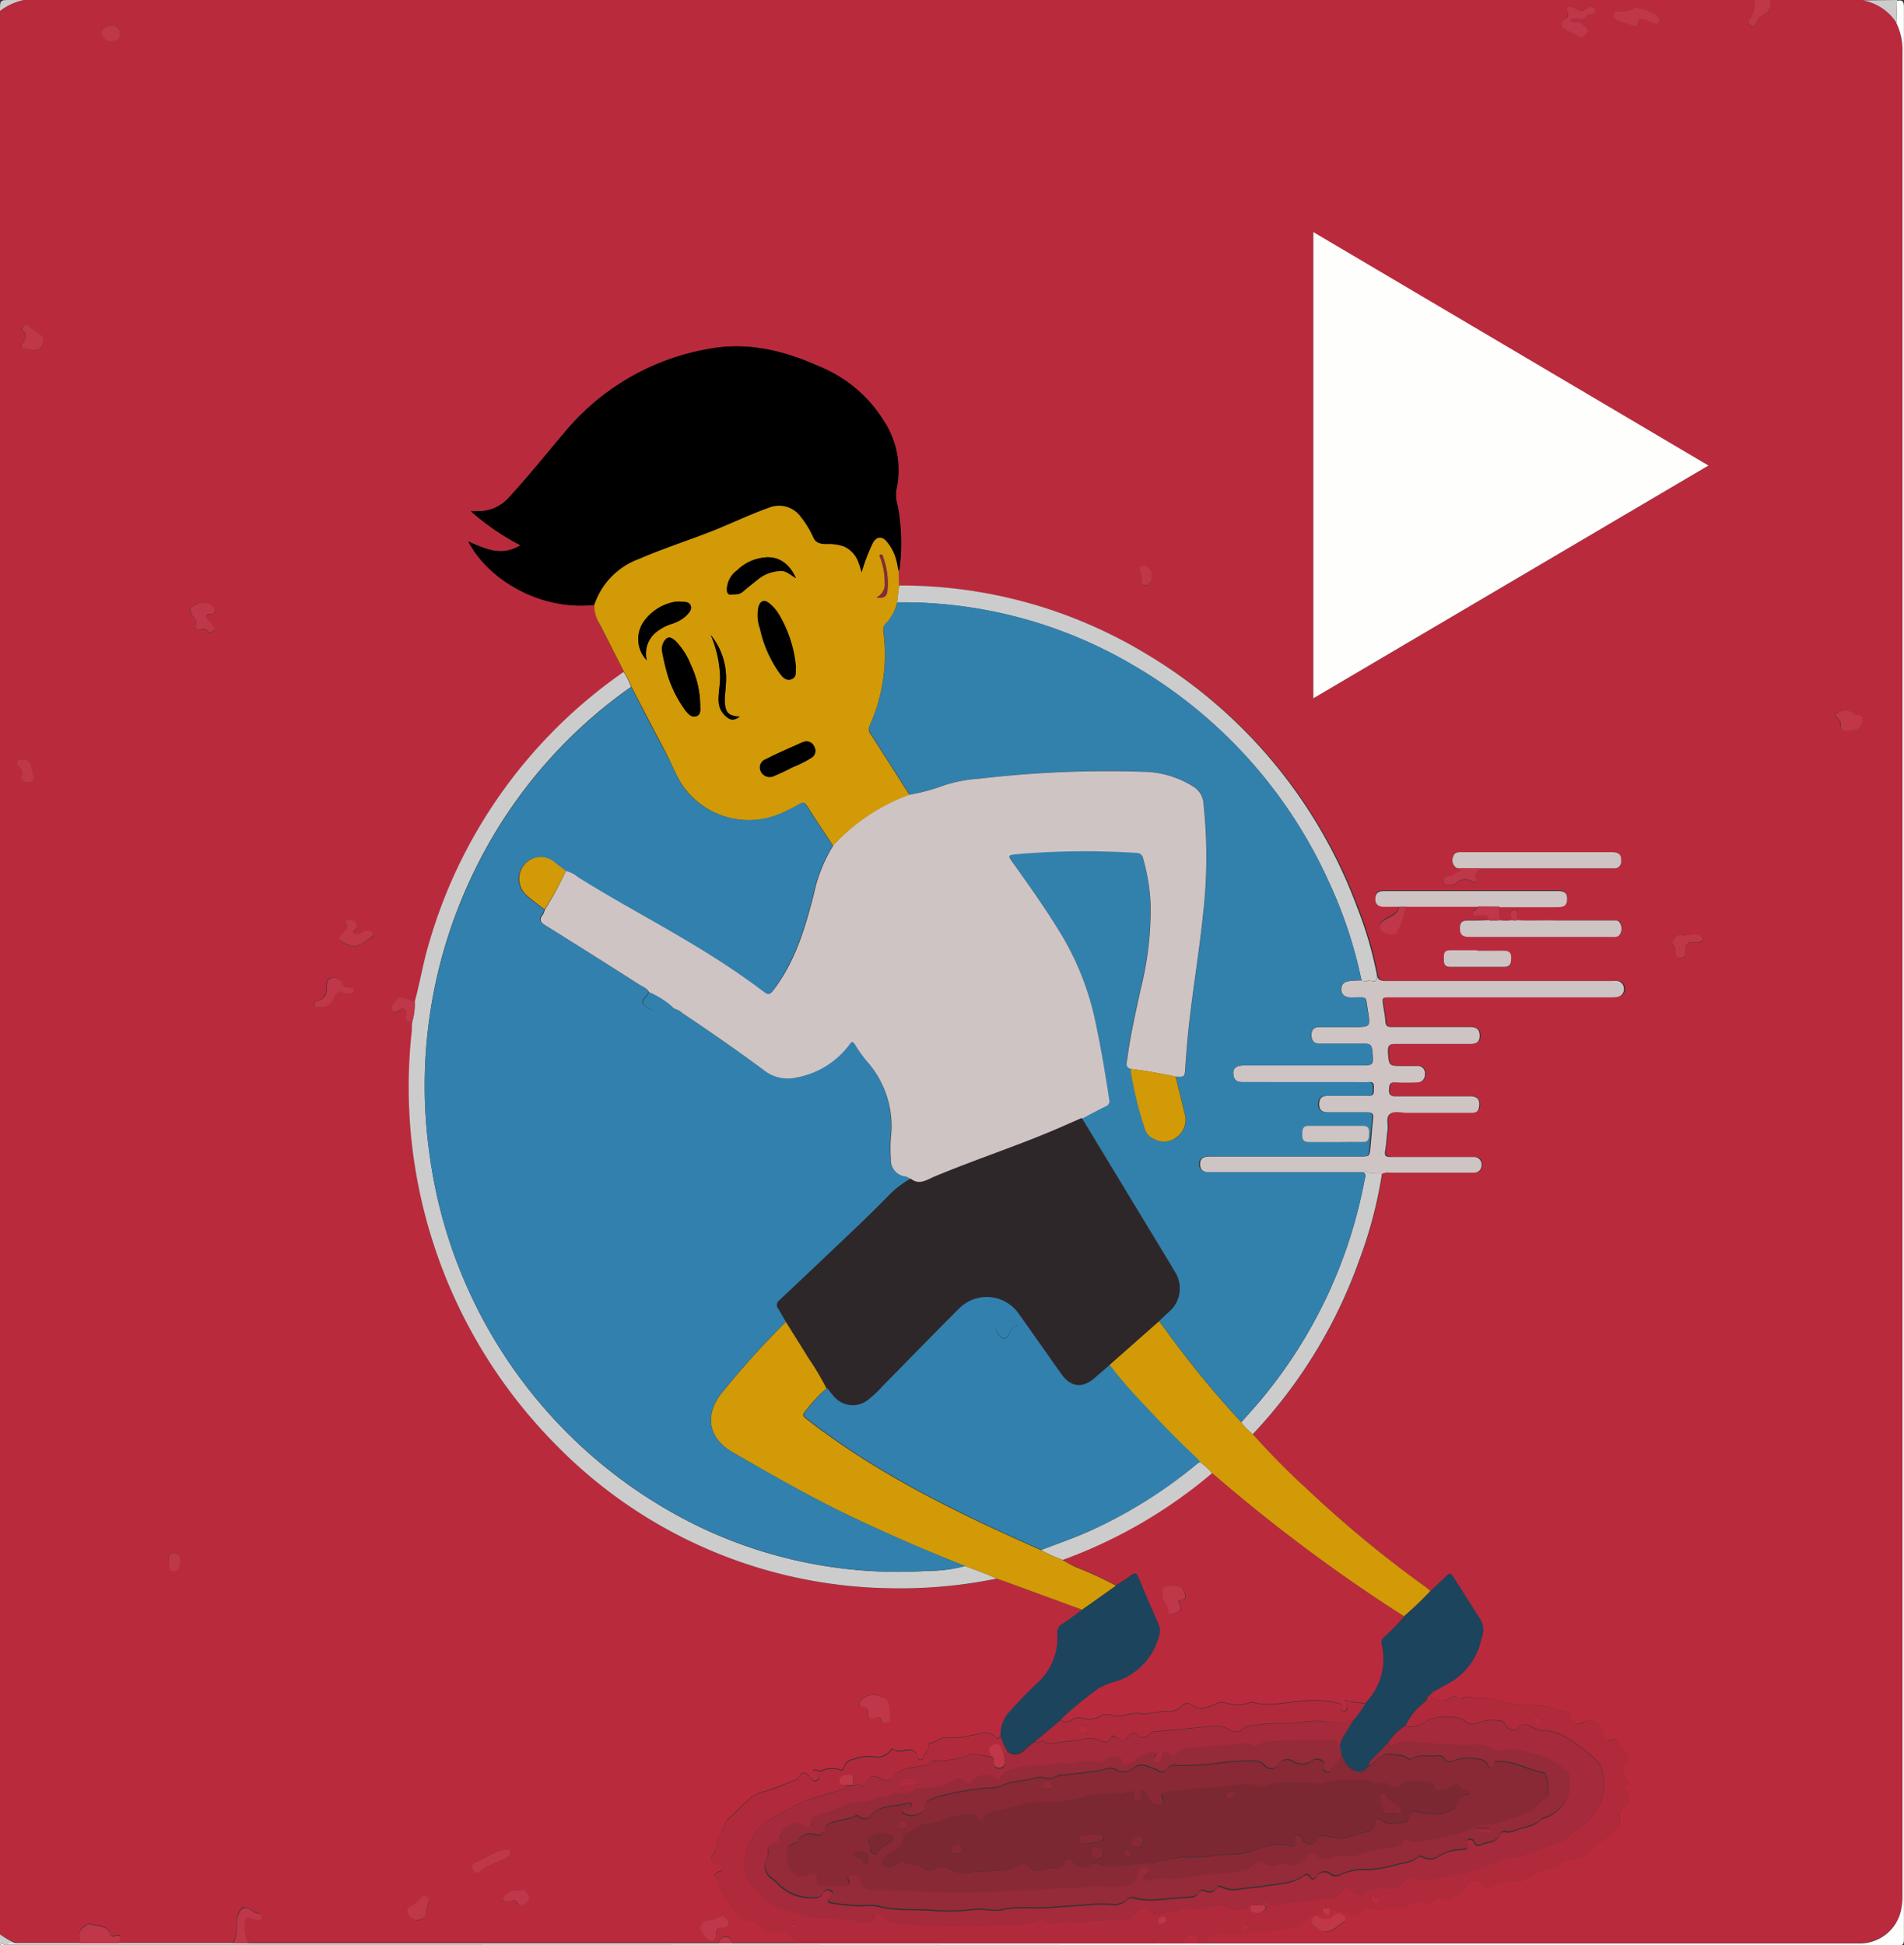 <svg xmlns="http://www.w3.org/2000/svg" viewBox="0 0 253.56 259.06"><rect x="0" y="0" width="253.56" height="259.06" fill="#333333" stroke="none"/><defs><style>.cls-1{fill:#ba2a3d;}.cls-2{fill:#fefefd;}.cls-3{fill:#bf3748;}.cls-4{fill:#cdcccd;}.cls-5{fill:#010000;}.cls-6{fill:#d19a06;}.cls-7{fill:#b12a3c;}.cls-8{fill:#cfc4c4;}.cls-9{fill:#1c445d;}.cls-10{fill:#3280ad;}.cls-11{fill:#3281ad;}.cls-12{fill:#892936;}.cls-13{fill:#a52a3b;}.cls-14{fill:#2d272a;}.cls-15{fill:#952a38;}.cls-16{fill:#7c2833;}</style></defs><title>animacion</title><g id="Capa_2" data-name="Capa 2"><g id="Proyectos_Escritorio" data-name="Proyectos Escritorio"><path class="cls-1" d="M0,257.62V1.45A8,8,0,0,1,3.17,0H233.65A3.63,3.63,0,0,1,233,2.6c-.21.31-.22.62.14.82a.49.49,0,0,0,.76-.32,1.56,1.56,0,0,1,.81-1A1.77,1.77,0,0,0,235.77,0h12.31a6.76,6.76,0,0,1,4.49,3.05,8.15,8.15,0,0,1,.8,3.83q0,12.14,0,24.27v221a9.26,9.26,0,0,1-.17,2.1,5.62,5.62,0,0,1-5.65,4.53H180.43l-19.62,0c-.08-.66.25-1,.85-1.11a5.15,5.15,0,0,1,1.66-.08,15.13,15.13,0,0,0,3.55-.25c1.21-.15,2.48.08,3.65-.45a.47.47,0,0,1,.26,0,4.39,4.39,0,0,0,3.38-1.3,4.15,4.15,0,0,1,2-1c.86.63.94.61,1-.34a9.73,9.73,0,0,1,2.58.78,1.11,1.11,0,0,0,1.37-.31,1.32,1.32,0,0,1,1.63-.46,1.66,1.66,0,0,0,1.53-.06,1.78,1.78,0,0,1,1.43-.13,2.62,2.62,0,0,0,2.19-.5,1.32,1.32,0,0,1,1.37-.25A1.46,1.46,0,0,0,191,253c.25-.26.66-.59.9-.34.7.73,1.14.35,1.64-.2.06-.07.22-.06.33-.08a1.43,1.43,0,0,0,1.22-1c.38-.94,1.67-1.27,2.1-.58a1.11,1.11,0,0,0,1.64.43,4.67,4.67,0,0,1,2.92-.64,2,2,0,0,0,1.23-.23c1.36-.54,2.48-1.67,4.07-1.59.22,0,.37-.18.46-.37a1.28,1.28,0,0,1,1.18-.63,4.66,4.66,0,0,0,3.54-1.83,2.19,2.19,0,0,1,.72-.47,12.33,12.33,0,0,0,2.69-2.46.74.74,0,0,0,.1-.59,1.58,1.58,0,0,1,.8-1.92A1.51,1.51,0,0,0,217,239c-.08-.55-.69-.27-1-.45,0,0-.06-.09-.08-.14,1-.56,1.24-1,.64-1.63a1.13,1.13,0,0,1,0-1.76,1.16,1.16,0,0,0,0-1.59,8.13,8.13,0,0,1-1.15-1.63c-.08-.23-.23-.26-.49-.17-.93.35-1.22.15-1.35-.85a2,2,0,0,0-2.81-1.4.91.91,0,0,1-1.48-.54c-.12-.33-.2-.82-.56-.83a9.6,9.6,0,0,1-2.5-.66,13,13,0,0,0-3.28-.27c-2.23-.06-4.28-1.12-6.54-1-.57,0-1.16-.35-1.73.12a.39.39,0,0,1-.49-.07c-.4-.41-.7-.22-1.12.05a2.25,2.25,0,0,1-2.71-.38l.2-.2a.45.45,0,0,0,.49-.38l1.69-.95a8.66,8.66,0,0,0,4.53-6.05,2.88,2.88,0,0,0,0-2.3c-1.27-2-2.54-4-3.8-6-.27-.42-.48-.4-.81-.07-.7.7-1.44,1.38-2.15,2.07a7.2,7.2,0,0,0-.6-.52,152.53,152.53,0,0,1-15.95-13.19,96.17,96.17,0,0,1-7.09-7.19,66,66,0,0,0,14.24-23.28,57.87,57.87,0,0,0,3-11.45,1.82,1.82,0,0,1,1-.14h11.26a1,1,0,0,0,1.06-1,1,1,0,0,0-1-1.09c-.26,0-.53,0-.79,0-3.4,0-6.8,0-10.21,0-.76,0-.95-.21-.83-.94s.16-1.75.3-2.61-.27-1.72.32-2.18,1.53-.15,2.31-.15h8.27c.62,0,1.2-.05,1.3-.86s-.24-1.34-1.24-1.34q-4.92,0-9.85,0c-.65,0-1-.11-.91-.86s.06-1,.88-1a28.05,28.05,0,0,0,2.9,0,1,1,0,0,0,1-1.09.94.94,0,0,0-1-1.09c-.64,0-1.29,0-1.93,0-1.93,0-1.89,0-2-1.94,0-.81.2-1,1-1,3.31,0,6.63,0,9.94,0,1,0,1.34-.39,1.27-1.24s-.63-1-1.31-1c-3.43,0-6.86,0-10.29,0-.59,0-.92-.09-.95-.78s-.19-1.39-.29-2.09c-.16-1.09-.15-1.08,1-1.09h29.29a4.39,4.39,0,0,0,1-.07,1,1,0,0,0,.8-1.11,1,1,0,0,0-.85-1,3.22,3.22,0,0,0-.7,0q-15.07,0-30.17,0c-.66,0-1.06-.14-1.17-.81a51,51,0,0,0-2.63-9A65.83,65.83,0,0,0,152.6,87.06,63.06,63.06,0,0,0,119.74,78l-.06-1.9a4.67,4.67,0,0,0,.14-.5,27.11,27.11,0,0,0-.25-8.14,5.26,5.26,0,0,1-.21-2.16,12,12,0,0,0-1.72-9.34,18.08,18.08,0,0,0-8.57-7.16c-4.56-2.05-9.29-3.24-14.34-2.38A32.07,32.07,0,0,0,75.11,57.66c-2.48,2.93-4.87,5.93-7.49,8.75A5.43,5.43,0,0,1,64,68.07c-.38,0-.77,0-1.28,0a32.07,32.07,0,0,0,6.61,4.54c-2.51,1.55-4.7.46-6.94-.51,2.29,4.57,9,9.27,16.79,8.46a4.53,4.53,0,0,0,.63,2.5c1.11,2.14,2.19,4.3,3.28,6.45a66.36,66.36,0,0,0-25.88,36c-.8,2.61-1.22,5.3-1.94,7.92l-.82-.3c-1.23-.47-1.29-.45-2.09.61-.24.31-.37.64-.09.94s.59.11.86-.09.49-.36.79-.15a.66.66,0,0,1,.2.79c-.21.75,0,1,.82.84,0,.38,0,.76-.06,1.14a67.74,67.74,0,0,0,19.28,55.33,63.45,63.45,0,0,0,44.16,19,64.57,64.57,0,0,0,14.41-1.27c.39.12.78.24,1.16.38l10.25,3.76c-.88.63-1.74,1.3-2.64,1.88a1.28,1.28,0,0,0-.68,1.29,8.19,8.19,0,0,1-2.75,6.67c-1.26,1.22-2.5,2.46-3.65,3.79a4.25,4.25,0,0,0-1.16,3.21c-.19.1-.37.4-.6.15-1-1.14-2.15-.46-3.3-.32a11,11,0,0,1-3.41.31c-.75-.14-1.39.72-2.22.75a.19.19,0,0,0-.07.14c.2.73-.51,1.07-.69,1.63-.06.2-.15.41-.39.43s-.38-.22-.45-.46A1,1,0,0,0,121,233c-.69,0-1.38.43-2.07-.09-.15-.12-.34.17-.47.32a2.14,2.14,0,0,1-2,.69,5.06,5.06,0,0,0-2.63.28c-.65.13-1.24.36-1.43,1.11-.06.21-.25.42-.44.36a3.62,3.62,0,0,0-2.78.18c-.06,0-.17,0-.25-.07s-.48-.28-.6,0,.21.36.41.47.4.36.22.64a.49.49,0,0,1-.77.09,5.59,5.59,0,0,1-.45-.52c-.45-.46-.91-.58-1.28.07a1.17,1.17,0,0,1-.65.55c-1.25.46-2.45,1-3.74,1.41a5.84,5.84,0,0,0-2,.85c-1.15.9-2.08,2.07-3.24,3a1,1,0,0,0-.23.46c-.34,1.17-1.23,2.13-1.27,3.41a.62.62,0,0,1-.1.24c-.72,1.17-.66,1.4.55,2,.33.17.6.59.24.7-1.46.41-.63,1-.38,1.81a13.29,13.29,0,0,0,2.1,3.47,3.6,3.6,0,0,0,2.63,1.55.79.79,0,0,1,.64.42,1.47,1.47,0,0,0,1.41.84c.55,0,1.1.11,1.66.14a1.89,1.89,0,0,1,1.84,1.37H97.48a.8.8,0,0,0-.83-.84c-.6,0-.82.34-.94.84l-1,0H47.15l-14.07,0a7.06,7.06,0,0,1-.55-2.77c.1-.64.33-.85.91-.58a1.68,1.68,0,0,0,.75.2c.24,0,.51,0,.58-.29s-.13-.5-.42-.55a1.8,1.8,0,0,1-.79-.34c-1-.72-1.65-.42-1.93.77s.11,2.48-.67,3.56H15.84c.11-.55.54-1.31-.67-.93-.23.07-.41-.2-.51-.42-.55-1.17-1.77-.88-2.7-1.23-.12,0-.33.1-.48.19-1,.58-1.1,1-.75,2.39H2.11A10.78,10.78,0,0,1,0,257.62ZM202,122.54c0-.45.34-.92-.13-1.31-.16-.14-.33-.06-.48,0-.55.44,0,.84.05,1.26a5,5,0,0,1-1.73,0v-1.77l7.73,0c.94,0,1.24-.28,1.24-1.08s-.3-1.06-1.24-1.07c-1.43,0-2.87,0-4.3,0H184.34c-.92,0-1.22.3-1.21,1.1s.42,1.08,1.17,1,1.35,0,2,0c-.14,1-1.15,1.22-1.82,1.69-.41.28-.83.51-.77,1s.64.74,1.08.89,1,.25,1.26-.27a13.8,13.8,0,0,0,1.14-3.33h9.67a1.11,1.11,0,0,1-.37.46c-.17.15-.44.29-.34.55s.45.17.69.18a1.27,1.27,0,0,0,.43,0c.56-.15.9,0,1,.63-.93,0-1.87.06-2.8.07s-1.09.42-1,1.18.62,1,1.34,1q9.36,0,18.72,0c.49,0,1.07.11,1.3-.47a1.42,1.42,0,0,0-.26-1.63l-.16-.06c-2.68,0-5.36,0-8,0C205.55,122.59,203.77,122.69,202,122.54Zm-4.77-6.87,14.59,0h3.08a.89.89,0,0,0,1-1c0-.86-.28-1.16-1.32-1.16H194.79c-.54,0-1.1,0-1.28.64a1.2,1.2,0,0,0,.56,1.51l.5.39c-.66,0-.91.61-1.46.67s-1,.2-.84.75.77.5,1.26.41a1.1,1.1,0,0,0,.37-.22,1.74,1.74,0,0,1,2.21-.21c.26.19.65.07.49-.24C196.19,116.36,197,116.14,197.23,115.67ZM174.9,93,227.52,62l-52.62-31Zm21.83,33.6h0c-1.2,0-2.4,0-3.6,0-.82,0-.86.48-.85,1.09s0,1.12.83,1.12q3.6,0,7.2,0c.86,0,.92-.51.94-1.15s-.15-1.07-.92-1C199.13,126.65,197.93,126.62,196.73,126.62Zm-79,102.85c.63,0,.85-.14.77-.56-.22-1.14.42-2.62-1.49-3.06a2.24,2.24,0,0,0-2.55.81c-.19.41,0,.65.4.67.59,0,.71.37.71.88s.16.81.66.67,1-.44,1.12.48C117.4,229.42,117.7,229.45,117.77,229.47ZM209.17,2.64a1.94,1.94,0,0,1,1.42-.05c.6.14.6-.79,1.22-.63a.5.5,0,0,0,.69-.36.52.52,0,0,0-.14-.49.69.69,0,0,0-.89-.09c-.66.57-1.21.42-1.89,0-.42-.26-1,0-.84.55s-.19.85-.55,1.13-.53.74,0,1.06a19.26,19.26,0,0,0,2,1.13.85.85,0,0,0,1.08-.35c.31-.4.1-.69-.17-1s-.74-.84-1.41-.61A.38.38,0,0,1,209.17,2.64ZM221,2.52a1.5,1.5,0,0,0-.1-.3c-.25-.45-2.77-1.45-3.2-1.17a3.18,3.18,0,0,1-1.92.4c-.37,0-.74,0-.84.47s.23.72.59.86c.65.26,1.32.46,2,.68.25.08.54.06.59-.21.19-1,.73-.77,1.34-.45a4.1,4.1,0,0,0,.82.32C220.71,3.27,220.94,3,221,2.52ZM26.11,83.12c-.11.58.06.91.74.73a.77.77,0,0,1,.85.28c.26.28.55.08.76-.12s.08-.42-.08-.6-.4-.5-.63-.73c-.47-.48-.49-.74.28-.84s.76-.51.34-1A1.88,1.88,0,0,0,26,80.54c-.82.4-.9.76-.37,1.5C25.9,82.35,26.29,82.61,26.11,83.12ZM46.82,122.5c-.64,0-1.06.13-.71.65s.08.72-.31,1-.75.45-.65,1a4.36,4.36,0,0,0,2.05.93,4.4,4.4,0,0,0,1.88-1c.33-.23.88-.26.55-.83s-.76-.36-1.18-.18c-.25.12-.42.4-.75.39s-.44,0-.57-.14.06-.37.21-.5a.54.54,0,0,0,.14-.77A.91.91,0,0,0,46.82,122.5Zm-4.28,11.58a1.53,1.53,0,0,0,1.74-1c.3-.62.61-1.34,1.56-.8a1.2,1.2,0,0,0,.68,0c.24,0,.5-.09.53-.37s-.24-.37-.47-.43-.79-.06-1-.46a1.23,1.23,0,0,0-1.57-.76c-.65.22-.58.91-.55,1.43a1.45,1.45,0,0,1-1,1.5c-.27.13-.74.16-.67.55S42.4,134.05,42.54,134.08Zm52,124.43c.63,0,.84-.35.83-.88s.27-.91.9-.89c.32,0,.67,0,.81-.38s-.07-.61-.29-.86a.71.71,0,0,0-.93-.25,4.58,4.58,0,0,1-1.65.5,1.08,1.08,0,0,0-.91,1.13A3.19,3.19,0,0,0,94.52,258.51ZM246.12,97.36a3.1,3.1,0,0,0,.69-.08A1.46,1.46,0,0,0,248,95.85c0-.82-.61-.51-1-.69a2.52,2.52,0,0,1-.44-.28,1.52,1.52,0,0,0-1.5-.15c-.84.33-.88.42-.24,1.1a.83.83,0,0,1,.24.64C245,97.26,245.46,97.42,246.12,97.36ZM5.77,45.18a1.31,1.31,0,0,0-.2-.39c-.54-.62-1.38-.85-1.91-1.5-.16-.18-.45,0-.63.16a.36.36,0,0,0,0,.6c.58.51.44,1,0,1.52s-.31.87.41.92a2.32,2.32,0,0,1,.52.07A1.27,1.27,0,0,0,5.77,45.18ZM224,124.59c-.62-.25-.82.12-1.15.52-.52.66.24,1,.24,1.48s.18,1,.84,1,.58-.64.56-1.08a.82.82,0,0,1,.86-1c.26,0,.53,0,.79,0s.65,0,.68-.4-.28-.43-.53-.52a2.29,2.29,0,0,0-.77-.12C225,124.47,224.49,124.54,224,124.59ZM176.33,257.26l.25,0c1.06.06,1.6-.92,2.48-1.25.27-.1.25-.51,0-.75-.43-.37-.92-.62-1.39-.13a1.37,1.37,0,0,1-1.94.21.54.54,0,0,0-.79.08.76.76,0,0,0-.08,1A3.15,3.15,0,0,0,176.33,257.26ZM68,246.74c-.13-.45-.43-.47-.87-.4-1.43.22-2.52,1.21-3.84,1.65a.66.66,0,0,0-.46.76.91.91,0,0,0,.53.66c.32.18.56,0,.76-.25a2.48,2.48,0,0,1,1.21-.77,17.8,17.8,0,0,0,2.31-1.07A.59.59,0,0,0,68,246.74Zm-12.62,9c.89,0,1.34-.31,1.42-1.06a6.83,6.83,0,0,1,.23-1.11c.07-.3.13-.6-.11-.82s-.63-.05-.87.12-.66.66-1,.91-.95.37-.75,1A1.15,1.15,0,0,0,55.41,255.7Zm11.45-2.58a1.38,1.38,0,0,0,1.16,0,.53.53,0,0,1,.8.22.68.68,0,0,0,1,.26c.31-.23.78-.49.59-.95s-.42-1-1-1C68.39,251.73,67.26,251.75,66.86,253.12ZM3,101.16c-.45-.06-.64,0-.76.28a.54.54,0,0,0,.22.69.94.94,0,0,1,.42,1.13.66.66,0,0,0,.4.87A1,1,0,0,0,4.34,104c.29-.29.21-.62.06-1a2.29,2.29,0,0,1-.23-.84A1,1,0,0,0,3,101.16ZM14.77,3.39c-.64,0-1.3.49-1.29.95a1.51,1.51,0,0,0,1.23,1.14c.61-.05,1.29-.05,1.3-1A1.07,1.07,0,0,0,14.77,3.39ZM153.42,76.74a1.31,1.31,0,0,0-.82-1.31.61.61,0,0,0-.73.08c-.22.18-.17.42-.06.64a2.91,2.91,0,0,1,.21,1.27c0,.25.08.47.36.53a.6.6,0,0,0,.64-.18A1.36,1.36,0,0,0,153.42,76.74ZM23.93,208v-.21c0-.59,0-1-.82-1s-.65.53-.6,1c0,.26,0,.52,0,.78s.07.6.46.64a.81.81,0,0,0,.84-.33A1.94,1.94,0,0,0,23.93,208Z"/><path class="cls-2" d="M33.08,258.83l14.07,0h47.6l1,0h10.21l.7,0h37.85l9.3,0h7l19.62,0h67.11a5.62,5.62,0,0,0,5.65-4.53,9.26,9.26,0,0,0,.17-2.1v-221q0-12.14,0-24.27a8.15,8.15,0,0,0-.8-3.83l.09-3c.74-.16.9.14.9.88q0,128.64,0,257.28c0,.71-.14.85-.86.85Q126.79,259,.88,259c.36-.35.82-.12,1.23-.2h31Z"/><path class="cls-3" d="M235.77,0a1.77,1.77,0,0,1-1.05,2.07,1.56,1.56,0,0,0-.81,1,.49.49,0,0,1-.76.32c-.36-.2-.35-.51-.14-.82A3.63,3.63,0,0,0,233.65,0Z"/><path class="cls-4" d="M252.66,0l-.09,3.05a6.76,6.76,0,0,0-4.49-3Z"/><path class="cls-4" d="M3.17,0A8,8,0,0,0,0,1.45C0,0,0,0,1.41,0Z"/><path class="cls-4" d="M2.11,258.83c-.41.08-.87-.15-1.23.2H.53c-.13-.2-.33-.19-.53-.17v-1.24A10.78,10.78,0,0,0,2.11,258.83Z"/><path class="cls-2" d="M0,258.86c.2,0,.4,0,.53.17C.36,259,.07,259.23,0,258.86Z"/><path class="cls-2" d="M174.9,93V30.91L227.52,62Z"/><path class="cls-5" d="M79.15,80.57c-7.82.81-14.5-3.89-16.79-8.46,2.24,1,4.43,2.06,6.94.51a32.07,32.07,0,0,1-6.61-4.54c.51,0,.9,0,1.28,0a5.43,5.43,0,0,0,3.65-1.66c2.62-2.82,5-5.82,7.49-8.75A32.07,32.07,0,0,1,94.73,46.4c5-.86,9.78.33,14.34,2.38a18.08,18.08,0,0,1,8.57,7.16,12,12,0,0,1,1.72,9.34,5.26,5.26,0,0,0,.21,2.16,27.11,27.11,0,0,1,.25,8.14,4.67,4.67,0,0,1-.14.5,6.43,6.43,0,0,1-.17-.76,6.45,6.45,0,0,0-1.32-3.08c-.72-.94-1.56-.86-2,.17a25.74,25.74,0,0,0-1.44,3.81c-.18-.56-.26-.9-.4-1.22a3.6,3.6,0,0,0-2-2.25,6.46,6.46,0,0,0-2.33-.31c-.69,0-1.33-.07-1.7-.85a12.6,12.6,0,0,0-1.66-2.74,3.55,3.55,0,0,0-4.26-1.25c-2.47.9-4.83,2.07-7.27,3C91.8,71.94,88.37,73,85.07,74.46A9.81,9.81,0,0,0,79.15,80.57Z"/><path class="cls-6" d="M79.15,80.57a9.81,9.81,0,0,1,5.92-6.11c3.3-1.42,6.73-2.52,10.06-3.83,2.44-1,4.8-2.13,7.27-3a3.55,3.55,0,0,1,4.26,1.25,12.6,12.6,0,0,1,1.66,2.74c.37.78,1,.81,1.7.85a6.46,6.46,0,0,1,2.33.31,3.6,3.6,0,0,1,2,2.25c.14.32.22.66.4,1.22a25.74,25.74,0,0,1,1.44-3.81c.48-1,1.32-1.11,2-.17a6.45,6.45,0,0,1,1.32,3.08,6.43,6.43,0,0,0,.17.76l.06,1.9c-.09.75-.18,1.5-.26,2.25a6.32,6.32,0,0,1-1.41,2.7,1.13,1.13,0,0,0-.42,1.14,23.18,23.18,0,0,1-1.85,12.59,1,1,0,0,0,.16,1.11c1.73,2.69,3.44,5.38,5.16,8.07a25.67,25.67,0,0,0-10.15,6.8c-1.15-1.76-2.34-3.5-3.45-5.29-.31-.49-.54-.56-1-.28a24,24,0,0,1-2.26,1.15,10.77,10.77,0,0,1-12.53-2.6c-1.43-1.54-2.08-3.51-3-5.31-1.55-2.92-3.06-5.86-4.59-8.79a9.63,9.63,0,0,0-1-2c-1.09-2.15-2.17-4.31-3.28-6.45A4.53,4.53,0,0,1,79.15,80.57Zm26.8,8.2a16.59,16.59,0,0,0-2.3-7,5.5,5.5,0,0,0-1.26-1.42c-.65-.54-1.16-.32-1.4.46a5.4,5.4,0,0,0,.19,2.9,16.09,16.09,0,0,0,2.52,5.82c.37.51.84,1.27,1.68.94S105.88,89.42,106,88.77Zm-12.7,5.1A12.92,12.92,0,0,0,92,88.59a9.82,9.82,0,0,0-2-3.17c-.37-.34-.86-.8-1.35-.29a1.9,1.9,0,0,0-.48,1.7A28.42,28.42,0,0,0,89,90.2a16.12,16.12,0,0,0,2.27,4.4c.37.46.81,1,1.44.78s.58-.85.54-1.4Zm-7.12-5.93a3.68,3.68,0,0,1,1.09-3.61,6.4,6.4,0,0,1,2.27-1.25,5.14,5.14,0,0,0,1.82-1c.39-.37.9-.83.67-1.42s-.82-.48-1.3-.53a3.31,3.31,0,0,0-1.13.09,6.44,6.44,0,0,0-3.82,2.56A4.09,4.09,0,0,0,86.13,87.94ZM106,77c-1-2.2-2.66-3.1-4.73-2.67a6,6,0,0,0-3.1,1.62,3.23,3.23,0,0,0-1.37,2.66c0,.35.19.62.5.58.56-.09,1.18,0,1.67-.42s1.25-1,1.9-1.55A5,5,0,0,1,103.91,76C104.69,76,105.21,76.53,106,77Zm1.29,21.77a2,2,0,0,0-.45.13c-1.62.73-3.26,1.42-4.84,2.24a1.15,1.15,0,0,0-.71,1.5,1.31,1.31,0,0,0,1.8.73c.83-.36,1.66-.73,2.45-1.16a15.45,15.45,0,0,0,2.63-1.33,1.08,1.08,0,0,0,.33-1.33A1.17,1.17,0,0,0,107.26,98.74ZM94.65,84.56a15.49,15.49,0,0,1,1.27,5.64c0,1.11-.27,2.2-.19,3.32a2.78,2.78,0,0,0,1.15,2c.57.45,1.07.3,1.66-.1-1.59-.09-2-.58-2-2.34,0-.66.1-1.33.14-2A9.14,9.14,0,0,0,94.65,84.56Zm22.09-5c1,.2,1.35-.2,1.43-.79a10,10,0,0,0-.56-4.57c0-.16-.12-.38-.35-.3s-.08.29,0,.43a9.13,9.13,0,0,1,.58,3.27A1.92,1.92,0,0,1,116.74,79.56Z"/><path class="cls-7" d="M160.81,258.83h-1.23a.92.92,0,0,0-1.05-1.14c-.56,0-1.12.34-.88,1.13h-2.82c-.35-.7-.7-.7-1.06,0l-9.3,0H106.62l-.7,0a1.89,1.89,0,0,0-1.84-1.37c-.56,0-1.11-.1-1.66-.14a1.47,1.47,0,0,1-1.41-.84.79.79,0,0,0-.64-.42,3.6,3.6,0,0,1-2.63-1.55,13.29,13.29,0,0,1-2.1-3.47c-.25-.79-1.08-1.4.38-1.81.36-.11.09-.53-.24-.7-1.21-.63-1.27-.86-.55-2a.62.62,0,0,0,.1-.24c0-1.28.93-2.24,1.27-3.41a1,1,0,0,1,.23-.46c1.16-.91,2.09-2.08,3.24-3a5.84,5.84,0,0,1,2-.85c1.29-.37,2.49-.95,3.74-1.41a1.17,1.17,0,0,0,.65-.55c.37-.65.83-.53,1.28-.07a5.59,5.59,0,0,0,.45.52A.49.49,0,0,0,109,237c.18-.28.06-.49-.22-.64s-.53-.18-.41-.47.39-.09.6,0,.19.1.25.07a3.62,3.62,0,0,1,2.78-.18c.19.06.38-.15.44-.36.19-.75.78-1,1.43-1.11a5.06,5.06,0,0,1,2.63-.28,2.14,2.14,0,0,0,2-.69c.13-.15.32-.44.47-.32.69.52,1.38.12,2.07.09a1,1,0,0,1,1.1.83c.07.24.15.48.45.46s.33-.23.39-.43c.18-.56.89-.9.69-1.63a.19.19,0,0,1,.07-.14c.83,0,1.47-.89,2.22-.75a11,11,0,0,0,3.41-.31c1.15-.14,2.28-.82,3.3.32.23.25.41,0,.6-.15a11,11,0,0,0,.85,1.89c0,.25-.07.49-.37.57-.11-.29-.25-.58-.35-.89-.18-.57-.62-.6-1.05-.44-.79.31-.64.91-.35,1.51-1.12-.11-2.26-.6-3.35-.09a11.91,11.91,0,0,1-3.77.62c-.31,0-.69-.09-.91.19-.41.5-1,.43-1.5.54-1.28.25-2.7.16-3.58,1.49a1,1,0,0,1-1.41.23c-1.1-.62-1.57-.49-2.19.53-.11.18-.23.57-.48.33-.43-.43-.75,0-1.12,0,0-.18,0-.35,0-.53,0-.47,0-.9-.66-.86s-1.16.32-1.21.91.61.4,1,.48c-.1.33-.36.42-.65.51-1.49.44-3,.91-4.44,1.34a23.51,23.51,0,0,0-3.59,1.78c-2.44,1.18-4.36,2.81-4.86,5.63a4.32,4.32,0,0,0,1,4.15,6.67,6.67,0,0,1,1,1c1.29,2,3.58,2.06,5.49,2.76,2.41.88,5.15.09,7.61,1.08a3.32,3.32,0,0,0,1.05,0c.53,0,.9-.12.95-.75s.28-.66.86-.33.8,1,1.53,1.08a64.45,64.45,0,0,0,9.63.45c1.76-.06,3.54-.07,5.31-.14a11.61,11.61,0,0,0,4.37-.58,1.51,1.51,0,0,1,1.28.12,2.35,2.35,0,0,0,1.78.15,3.87,3.87,0,0,1,2-.05,2.57,2.57,0,0,0,1.48,0,6.59,6.59,0,0,1,2.34-.26,10.21,10.21,0,0,0,1.66,0c.93-.14,2,.14,2.58-1.06.16-.35.76-.5,1.17-.72.19-.1.45-.13.51.13.32,1.27,1.24.92,2,.68s1.9.06,2.64-.69c.07-.06.29,0,.42,0a4.34,4.34,0,0,0,2.5,0c.91-.14,1.93-.65,2.73-.13a3.33,3.33,0,0,0,2.22.34c.49,0,.76-.58,1.28-.51.06.28-.29.66.16.85a1.37,1.37,0,0,0,1.49-.11c.18-.13.4-.32.3-.58s-.35-.15-.54-.17c.19-.89.71-.36,1.05-.19s.67.43,1.13.25c1.86-.75,3.93-.36,5.81-1.06.09,0,.23,0,.34.05a1.76,1.76,0,0,0,2-.77c.66-.85,1-.87,1.79-.15.38.36.75.59,1.25.29a5.94,5.94,0,0,1,3.38-.71,3,3,0,0,0,2.4-1.1.86.86,0,0,1,1.14-.29,3.74,3.74,0,0,0,2,.21c1.55-.21,3.05-.71,4.62-.78a1.82,1.82,0,0,0,.58-.2c1.52-.64,3.22-.85,4.62-1.81a1.21,1.21,0,0,1,.52-.08c2.67-.16,5-1.53,7.49-2.27a1.48,1.48,0,0,0,.64-.44,20.54,20.54,0,0,1,2.22-1.85,6.77,6.77,0,0,0,2.27-7.27,2.49,2.49,0,0,0-.75-1.17,17,17,0,0,0-2.07-1.76,14.48,14.48,0,0,0-2.18-1.45,5.94,5.94,0,0,0-2.65-.78,2.1,2.1,0,0,1-1.15-.21c-.74-.34-1.45-1-2.38-.11-.48.49-1.22.31-1.62-.41-.13-.23-.26-.51-.55-.52a6.66,6.66,0,0,0-3.2.21,1.43,1.43,0,0,1-1.69-.2c-1.07-.82-3.66-.74-4.83-.13-.94.49-1.9,1.18-3.09.76a8.61,8.61,0,0,1,2.59-3.15l.28-.28c-.06-.3.13-.45.36-.57a2.25,2.25,0,0,0,2.71.38c.42-.27.72-.46,1.12-.05a.39.39,0,0,0,.49.07c.57-.47,1.16-.08,1.73-.12,2.26-.13,4.31.93,6.54,1a13,13,0,0,1,3.28.27,9.6,9.6,0,0,0,2.5.66c.36,0,.44.5.56.83a.91.91,0,0,0,1.48.54,2,2,0,0,1,2.81,1.4c.13,1,.42,1.2,1.35.85.26-.09.41-.06.49.17a8.13,8.13,0,0,0,1.15,1.63,1.16,1.16,0,0,1,0,1.59,1.13,1.13,0,0,0,0,1.76c.6.63.39,1.07-.64,1.63,0,.05,0,.12.08.14.34.18,1-.1,1,.45a1.51,1.51,0,0,1-.52,1.51,1.58,1.58,0,0,0-.8,1.92.74.74,0,0,1-.1.59,12.33,12.33,0,0,1-2.69,2.46,2.19,2.19,0,0,0-.72.47,4.66,4.66,0,0,1-3.54,1.83,1.28,1.28,0,0,0-1.18.63c-.09.19-.24.38-.46.37-1.59-.08-2.71,1.05-4.07,1.59a2,2,0,0,1-1.23.23,4.67,4.67,0,0,0-2.92.64,1.11,1.11,0,0,1-1.64-.43c-.43-.69-1.72-.36-2.1.58a1.43,1.43,0,0,1-1.22,1c-.11,0-.27,0-.33.08-.5.55-.94.93-1.64.2-.24-.25-.65.08-.9.34a1.46,1.46,0,0,1-1.68.39,1.32,1.32,0,0,0-1.37.25,2.62,2.62,0,0,1-2.19.5,1.78,1.78,0,0,0-1.43.13,1.66,1.66,0,0,1-1.53.06,1.32,1.32,0,0,0-1.63.46,1.11,1.11,0,0,1-1.37.31,9.73,9.73,0,0,0-2.58-.78l-.52-.19c-.08-.21-.2-.37-.44-.24s-.21.25-.09.42v.35a4.15,4.15,0,0,0-2,1,4.39,4.39,0,0,1-3.38,1.3.47.47,0,0,0-.26,0c-1.17.53-2.44.3-3.65.45a15.13,15.13,0,0,1-3.55.25,5.15,5.15,0,0,0-1.66.08C161.06,257.87,160.73,258.17,160.81,258.83Zm22.1-6.38c-.31,0-.44.18-.41.4a.86.86,0,0,0,.73.76c.27,0,.71-.21.67-.54C183.83,252.52,183.16,252.75,182.91,252.45Zm22.47-23.18a1.45,1.45,0,0,0-.84-.62.3.3,0,0,0-.39.33.87.87,0,0,0,.72.75C205.11,229.79,205.27,229.56,205.38,229.27ZM154.83,255.2a.64.64,0,0,0-.61.61c-.05.31.18.39.43.39s.65-.1.66-.51S155.13,255.23,154.83,255.2Zm11.42,1.57c0-.24,0-.48-.35-.5a.55.55,0,0,0-.61.49c0,.33.18.46.47.48S166.24,257.08,166.25,256.77Zm-60.63-.53c-.15,0-.29.07-.27.25a.37.37,0,0,0,.36.32.26.26,0,0,0,.3-.32C106,256.28,105.81,256.24,105.62,256.24Z"/><path class="cls-6" d="M144.11,214.39l-10.25-3.76c-.38-.14-.77-.26-1.16-.38-1.33-.7-2.78-1.11-4.17-1.68-5.11-2-10.16-4.21-15.13-6.57-5.45-2.59-10.68-5.59-15.89-8.62-3.26-1.9-3.7-5-1.34-7.93a117.62,117.62,0,0,1,8.54-9.45c1,1.61,2.05,3.2,3,4.82a36.63,36.63,0,0,1,2.41,4.05,19.11,19.11,0,0,0-2.6,2.72c-.77.91-.75.91.19,1.64,9.44,7.29,20.07,12.43,30.91,17.21a16.59,16.59,0,0,0,2.88,1.3,16.09,16.09,0,0,0,1.67.93,52.59,52.59,0,0,1,5.45,2.51Z"/><path class="cls-4" d="M128.53,208.57c1.39.57,2.84,1,4.17,1.68a64.57,64.57,0,0,1-14.41,1.27,63.45,63.45,0,0,1-44.16-19,67.74,67.74,0,0,1-19.28-55.33c0-.38,0-.76.06-1.14a9.45,9.45,0,0,0,.32-2.12l0-.17v-.35c.72-2.62,1.14-5.31,1.94-7.92a66.36,66.36,0,0,1,25.88-36,9.63,9.63,0,0,1,1,2l-.29.18a64.17,64.17,0,0,0-20.73,24.61A65.1,65.1,0,0,0,57.24,154a64.57,64.57,0,0,0,36.82,49.78,61.35,61.35,0,0,0,29.44,5.44A19.43,19.43,0,0,0,128.53,208.57Z"/><path class="cls-8" d="M183.36,129.84c.11.67.51.81,1.17.81q15.09,0,30.17,0a3.22,3.22,0,0,1,.7,0,1,1,0,0,1,.85,1,1,1,0,0,1-.8,1.11,4.39,4.39,0,0,1-1,.07H185.2c-1.14,0-1.15,0-1,1.09.1.7.26,1.39.29,2.09s.36.78.95.78c3.43,0,6.86,0,10.29,0,.68,0,1.25.11,1.31,1s-.31,1.24-1.27,1.24c-3.31,0-6.63,0-9.94,0-.76,0-1,.17-1,1,.14,1.94.1,1.94,2,1.94.64,0,1.29,0,1.93,0a.94.94,0,0,1,1,1.09,1,1,0,0,1-1,1.09,28.05,28.05,0,0,1-2.9,0c-.82-.06-.84.35-.88,1s.26.87.91.86q4.93,0,9.85,0c1,0,1.36.41,1.24,1.34s-.68.85-1.3.86h-8.27c-.78,0-1.73-.3-2.31.15s-.2,1.43-.32,2.18-.15,1.75-.3,2.61.07.95.83.94c3.41,0,6.81,0,10.21,0,.26,0,.53,0,.79,0a1,1,0,0,1,1,1.09,1,1,0,0,1-1.06,1H185.07a1.82,1.82,0,0,0-1,.14c-.77-.11-1.6.09-2.31-.37a1.53,1.53,0,0,0-.15.19c-.15,0-.29,0-.44,0h-20c-.72,0-1.31-.16-1.35-1s.41-1.11,1.33-1.12h20c1.21,0,1.23,0,1.36-1.22s.2-2.56.35-3.84c.07-.64-.14-.82-.76-.81-1.73,0-3.46,0-5.19,0-.74,0-1.24-.24-1.23-1.11s.46-1.11,1.24-1.1c1.79,0,3.58,0,5.36,0,.76,0,.67-.45.68-.93s.05-1-.69-.89-1.35,0-2,0H165.71c-.59,0-1.21,0-1.41-.74-.24-1,.19-1.48,1.34-1.48H181c2,0,1.93,0,1.75-2-.06-.75-.36-.91-1-.89-2,0-4,0-6,0-.78,0-1.1-.45-1.1-1.18s.38-1.05,1.11-1.05c1.52,0,3,0,4.57,0,2.15,0,2.19,0,1.84-2.15s0-1.74-2-1.78a3.23,3.23,0,0,1-.44,0c-.66-.09-1.11-.39-1.1-1.12s.48-1,1.13-1.08,1.11-.06,1.67-.09c.37.34.8-.07,1.16.06C183.35,130.89,183.38,130.4,183.36,129.84Z"/><path class="cls-6" d="M166.84,191a96.17,96.17,0,0,0,7.09,7.19,152.53,152.53,0,0,0,15.95,13.19,7.2,7.2,0,0,1,.6.52,46.83,46.83,0,0,1-3.53,3.37,220.85,220.85,0,0,1-25.54-19.08,8.18,8.18,0,0,0-1.63-1.48c-.22-.24-.42-.48-.65-.7-2.33-2.18-4.55-4.45-6.7-6.79a65.27,65.27,0,0,1-4.7-5.41l6.62-5.85c.2.25.4.5.59.76a131.42,131.42,0,0,0,10.37,12.7A8.18,8.18,0,0,0,166.84,191Z"/><path class="cls-9" d="M144.11,214.39l4.55-3.21c.66-.44,1.34-.85,2-1.34s.76-.32,1,.28c.86,2.08,1.76,4.15,2.66,6.22a2.07,2.07,0,0,1,.11,1.45,8.69,8.69,0,0,1-5.45,6.1,10.91,10.91,0,0,0-2.61,1,52,52,0,0,0-5.07,4.17l-3.4,2.77a7.26,7.26,0,0,0-1.05.77c-.81.83-1.64,1.36-2.74.5a11,11,0,0,1-.85-1.89,4.25,4.25,0,0,1,1.16-3.21c1.15-1.33,2.39-2.57,3.65-3.79a8.19,8.19,0,0,0,2.75-6.67,1.28,1.28,0,0,1,.68-1.29C142.37,215.69,143.23,215,144.11,214.39Z"/><path class="cls-9" d="M187,215.28a46.83,46.83,0,0,0,3.53-3.37c.71-.69,1.45-1.37,2.15-2.07.33-.33.54-.35.81.07,1.26,2,2.53,4,3.8,6a2.88,2.88,0,0,1,0,2.3,8.66,8.66,0,0,1-4.53,6.05l-1.69.95a.6.6,0,0,0-.49.38l-.2.2c-.23.12-.42.27-.36.57a.37.37,0,0,0-.28.28,8.61,8.61,0,0,0-2.59,3.15,5.84,5.84,0,0,0-2.24,2.28l-2.44,2.54a1,1,0,0,0-.23.64.56.56,0,0,0-.32.37,1.52,1.52,0,0,0-.86.38l-.81-.25a.52.52,0,0,0-.43-.28c-.68-.42-.83-1.19-1.19-1.82l-.25-1a4.37,4.37,0,0,1,.68-1.64c.47-.65.84-1.37,1.25-2.06a12.88,12.88,0,0,0,1.49-2.1A8.35,8.35,0,0,0,184,219a1,1,0,0,1,.34-1.06A26.51,26.51,0,0,0,187,215.28Z"/><path class="cls-4" d="M183.36,129.84c0,.56,0,1-.82.77-.36-.13-.79.28-1.16-.06,0-.05-.09-.09-.1-.15A59.58,59.58,0,0,0,177,117.52a63.7,63.7,0,0,0-25.92-28.81,60.49,60.49,0,0,0-31.6-8.48c.08-.75.17-1.5.26-2.25a63.06,63.06,0,0,1,32.86,9.08,65.83,65.83,0,0,1,28.13,33.78A51,51,0,0,1,183.36,129.84Z"/><path class="cls-4" d="M166.84,191a8.18,8.18,0,0,1-1.53-1.58c.95-1.08,1.92-2.14,2.83-3.24a64.1,64.1,0,0,0,13.58-29c.07-.35.27-.75-.14-1.05a1.53,1.53,0,0,1,.15-.19c.71.46,1.54.26,2.31.37a57.87,57.87,0,0,1-3,11.45A66,66,0,0,1,166.84,191Z"/><path class="cls-8" d="M196.88,120.77H186.32c-.67,0-1.34,0-2,0s-1.17-.26-1.17-1,.29-1.1,1.21-1.1h18.79c1.43,0,2.87,0,4.3,0,.94,0,1.25.28,1.24,1.07s-.3,1.07-1.24,1.08l-7.73,0Z"/><path class="cls-8" d="M194.07,115.64a1.2,1.2,0,0,1-.56-1.51c.18-.67.74-.64,1.28-.64h19.78c1,0,1.36.3,1.32,1.16a.89.89,0,0,1-1,1h-3.08l-14.59,0Z"/><path class="cls-8" d="M215.53,122.68a1.42,1.42,0,0,1,.26,1.63c-.23.58-.81.47-1.3.47q-9.36,0-18.72,0c-.72,0-1.3-.1-1.34-1s.24-1.17,1-1.18,1.87,0,2.8-.07a3.18,3.18,0,0,0,1.44,0,5,5,0,0,0,1.73,0,.77.77,0,0,0,.56,0c1.77.15,3.55,0,5.33.06,2.68,0,5.36,0,8,0Z"/><path class="cls-8" d="M196.73,126.62c1.2,0,2.4,0,3.6,0,.77,0,.94.39.92,1s-.08,1.16-.94,1.15q-3.6,0-7.2,0c-.84,0-.82-.53-.83-1.12s0-1.11.85-1.09c1.2,0,2.4,0,3.6,0Z"/><path class="cls-3" d="M15.84,258.83H10.73c-.35-1.39-.22-1.81.75-2.39.15-.09.36-.23.48-.19.93.35,2.15.06,2.7,1.23.1.22.28.49.51.42C16.38,257.52,16,258.28,15.84,258.83Z"/><path class="cls-3" d="M117.77,229.47c-.07,0-.37-.05-.38-.11-.07-.92-.57-.63-1.12-.48s-.67-.24-.66-.67-.12-.84-.71-.88c-.38,0-.59-.26-.4-.67a2.24,2.24,0,0,1,2.55-.81c1.91.44,1.27,1.92,1.49,3.06C118.62,229.33,118.4,229.47,117.77,229.47Z"/><path class="cls-3" d="M209.17,2.64a.38.38,0,0,0,.52.29c.67-.23,1,.19,1.41.61s.48.6.17,1a.85.85,0,0,1-1.08.35,19.26,19.26,0,0,1-2-1.13c-.49-.32-.4-.72,0-1.06s.78-.44.55-1.13.42-.81.84-.55c.68.42,1.23.57,1.89,0a.69.69,0,0,1,.89.09.52.52,0,0,1,.14.49.5.5,0,0,1-.69.36c-.62-.16-.62.77-1.22.63A1.94,1.94,0,0,0,209.17,2.64Z"/><path class="cls-3" d="M221,2.52c0,.52-.26.75-.74.6a4.1,4.1,0,0,1-.82-.32c-.61-.32-1.15-.52-1.34.45,0,.27-.34.29-.59.21-.66-.22-1.33-.42-2-.68-.36-.14-.69-.4-.59-.86s.47-.47.84-.47a3.18,3.18,0,0,0,1.92-.4c.43-.28,3,.72,3.2,1.17A1.5,1.5,0,0,1,221,2.52Z"/><path class="cls-3" d="M26.11,83.12c.18-.51-.21-.77-.44-1.08-.53-.74-.45-1.1.37-1.5a1.88,1.88,0,0,1,2.33.25c.42.54.32,1-.34,1s-.75.36-.28.84c.23.23.42.48.63.73s.32.38.08.6-.5.4-.76.12a.77.77,0,0,0-.85-.28C26.17,84,26,83.7,26.11,83.12Z"/><path class="cls-3" d="M46.82,122.5a.91.91,0,0,1,.66.51.54.54,0,0,1-.14.77c-.15.13-.38.26-.21.5s.36.14.57.14.5-.27.75-.39c.42-.18.91-.29,1.18.18s-.22.6-.55.83a4.4,4.4,0,0,1-1.88,1,4.36,4.36,0,0,1-2.05-.93c-.1-.5.35-.73.65-1s.67-.46.31-1S46.18,122.51,46.82,122.5Z"/><path class="cls-3" d="M42.54,134.08c-.14,0-.62.17-.69-.31s.4-.42.67-.55a1.45,1.45,0,0,0,1-1.5c0-.52-.1-1.21.55-1.43a1.23,1.23,0,0,1,1.57.76c.19.4.62.38,1,.46s.5.13.47.43-.29.35-.53.37a1.2,1.2,0,0,1-.68,0c-1-.54-1.26.18-1.56.8A1.53,1.53,0,0,1,42.54,134.08Z"/><path class="cls-3" d="M33.08,258.83H31c.78-1.08.4-2.38.67-3.56s1-1.49,1.93-.77a1.8,1.8,0,0,0,.79.34c.29,0,.49.23.42.55s-.34.28-.58.29a1.68,1.68,0,0,1-.75-.2c-.58-.27-.81-.06-.91.58A7.06,7.06,0,0,0,33.08,258.83Z"/><path class="cls-3" d="M94.52,258.51a3.19,3.19,0,0,1-1.24-1.63,1.08,1.08,0,0,1,.91-1.13,4.58,4.58,0,0,0,1.65-.5.71.71,0,0,1,.93.25c.22.25.42.51.29.86s-.49.39-.81.38c-.63,0-.91.26-.9.89S95.15,258.55,94.52,258.51Z"/><path class="cls-3" d="M246.12,97.36c-.66.06-1.11-.1-1-.89a.83.83,0,0,0-.24-.64c-.64-.68-.6-.77.24-1.1a1.52,1.52,0,0,1,1.5.15,2.52,2.52,0,0,0,.44.28c.35.18,1-.13,1,.69a1.46,1.46,0,0,1-1.17,1.43A3.1,3.1,0,0,1,246.12,97.36Z"/><path class="cls-3" d="M5.77,45.18A1.27,1.27,0,0,1,4,46.56a2.32,2.32,0,0,0-.52-.07c-.72-.05-.82-.42-.41-.92s.57-1,0-1.52a.36.36,0,0,1,0-.6c.18-.17.47-.34.63-.16.53.65,1.37.88,1.91,1.5A1.31,1.31,0,0,1,5.77,45.18Z"/><path class="cls-3" d="M224,124.59c.48,0,1-.12,1.52-.15a2.29,2.29,0,0,1,.77.12c.25.09.55.23.53.52s-.4.37-.68.4-.53,0-.79,0a.82.82,0,0,0-.86,1c0,.44.13,1-.56,1.08s-.85-.41-.84-1-.76-.82-.24-1.48C223.19,124.71,223.39,124.34,224,124.59Z"/><path class="cls-3" d="M186.32,120.77h.89a13.8,13.8,0,0,1-1.14,3.33c-.25.52-.85.4-1.26.27s-1-.34-1.08-.89.36-.74.77-1C185.17,122,186.18,121.82,186.32,120.77Z"/><path class="cls-3" d="M176.33,257.26a3.15,3.15,0,0,1-1.5-.89.76.76,0,0,1,.08-1,.54.54,0,0,1,.79-.08,1.37,1.37,0,0,0,1.94-.21c.47-.49,1-.24,1.39.13.28.24.3.65,0,.75-.88.33-1.42,1.31-2.48,1.25Z"/><path class="cls-3" d="M68,246.74a.59.59,0,0,1-.36.58,17.8,17.8,0,0,1-2.31,1.07,2.48,2.48,0,0,0-1.21.77c-.2.22-.44.43-.76.25a.91.91,0,0,1-.53-.66.66.66,0,0,1,.46-.76c1.32-.44,2.41-1.43,3.84-1.65C67.6,246.27,67.9,246.29,68,246.74Z"/><path class="cls-3" d="M194.07,115.64l3.16,0c-.28.47-1,.69-.63,1.52.16.31-.23.43-.49.24a1.74,1.74,0,0,0-2.21.21,1.1,1.1,0,0,1-.37.22c-.49.09-1.1.21-1.26-.41s.39-.71.84-.75.8-.65,1.46-.67Z"/><path class="cls-3" d="M55.41,255.7a1.15,1.15,0,0,1-1.12-1c-.2-.63.36-.74.75-1s.66-.64,1-.91.55-.41.87-.12.18.52.11.82a6.83,6.83,0,0,0-.23,1.11C56.75,255.39,56.3,255.69,55.41,255.7Z"/><path class="cls-3" d="M55.24,133.41v.35l0,.17a9.45,9.45,0,0,1-.32,2.12c-.77.2-1-.09-.82-.84a.66.66,0,0,0-.2-.79c-.3-.21-.55,0-.79.15s-.59.37-.86.09-.15-.63.09-.94c.8-1.06.86-1.08,2.09-.61Z"/><path class="cls-3" d="M66.86,253.12c.4-1.37,1.53-1.39,2.58-1.44.59,0,.83.54,1,1s-.28.72-.59.95a.68.68,0,0,1-1-.26.53.53,0,0,0-.8-.22A1.38,1.38,0,0,1,66.86,253.12Z"/><path class="cls-3" d="M199.71,122.54a3.18,3.18,0,0,1-1.44,0c-.08-.6-.42-.78-1-.63a1.27,1.27,0,0,1-.43,0c-.24,0-.57.12-.69-.18s.17-.4.34-.55a1.11,1.11,0,0,0,.37-.46h2.82Z"/><path class="cls-3" d="M3,101.16a1,1,0,0,1,1.19,1,2.29,2.29,0,0,0,.23.84c.15.35.23.68-.06,1a1,1,0,0,1-1.08.13.66.66,0,0,1-.4-.87.94.94,0,0,0-.42-1.13.54.54,0,0,1-.22-.69C2.34,101.21,2.53,101.1,3,101.16Z"/><path class="cls-3" d="M14.77,3.39A1.07,1.07,0,0,1,16,4.53c0,.9-.69.9-1.3,1a1.51,1.51,0,0,1-1.23-1.14C13.47,3.88,14.13,3.39,14.77,3.39Z"/><path class="cls-3" d="M153.42,76.74a1.36,1.36,0,0,1-.4,1,.6.6,0,0,1-.64.18c-.28-.06-.35-.28-.36-.53a2.91,2.91,0,0,0-.21-1.27c-.11-.22-.16-.46.06-.64a.61.61,0,0,1,.73-.08A1.31,1.31,0,0,1,153.42,76.74Z"/><path class="cls-3" d="M23.93,208a1.94,1.94,0,0,1-.11.91.81.81,0,0,1-.84.33c-.39,0-.45-.32-.46-.64s0-.52,0-.78c-.05-.5-.22-1,.6-1s.86.41.82,1Z"/><path class="cls-3" d="M97.48,258.83H95.71c.12-.5.34-.88.94-.84A.8.8,0,0,1,97.48,258.83Z"/><path class="cls-3" d="M202,122.54a.77.77,0,0,1-.56,0c-.07-.42-.6-.82-.05-1.26.15-.11.32-.19.48,0C202.34,121.62,202,122.09,202,122.54Z"/><path class="cls-3" d="M176.65,254.1l.52.19c-.11,1-.19,1-1,.34v-.35Z"/><path class="cls-7" d="M190.58,225.61a.6.6,0,0,1,.49-.38A.45.45,0,0,1,190.58,225.61Z"/><path class="cls-3" d="M215.53,122.68l-.16-.06Z"/><path class="cls-1" d="M157.65,258.82c-.24-.79.32-1.09.88-1.13a.92.92,0,0,1,1.05,1.14Z"/><path class="cls-1" d="M153.77,258.83c.36-.7.71-.7,1.06,0Z"/><path class="cls-10" d="M128.53,208.57a19.43,19.43,0,0,1-5,.63,61.35,61.35,0,0,1-29.44-5.44A64.57,64.57,0,0,1,57.24,154a65.1,65.1,0,0,1,5.81-37.67A64.17,64.17,0,0,1,83.78,91.7l.29-.18c1.53,2.93,3,5.87,4.59,8.79,1,1.8,1.61,3.77,3,5.31a10.77,10.77,0,0,0,12.53,2.6,24,24,0,0,0,2.26-1.15c.49-.28.72-.21,1,.28,1.11,1.79,2.3,3.53,3.45,5.29a19.87,19.87,0,0,0-2.57,6.4c-1.17,4.57-2.48,9-5.41,12.86-.47.61-.69.65-1.28.21-2.54-1.93-5.19-3.71-7.91-5.39-5.53-3.42-11.3-6.42-16.82-9.87a3.91,3.91,0,0,0-1.62-.83l-1.46-1.13a2.82,2.82,0,0,0-4.07.29,2.93,2.93,0,0,0,.35,4.11c.73.66,1.55,1.23,2.34,1.84a2.2,2.2,0,0,1-.25.65c-.59.71-.24,1,.42,1.45q6.21,3.87,12.39,7.82c.47.3,1.08.48,1.34,1.07a2.73,2.73,0,0,1-.41.66c-.68.59-.33,1,.2,1.38,1.13.82,2.25.35,3.36-.06h0l.26.18a2.33,2.33,0,0,1,1,.55c3.67,2.46,7.3,5,10.85,7.61a5.12,5.12,0,0,0,4.31,1A11.35,11.35,0,0,0,113.1,139c.3-.43.44-.32.68,0a19,19,0,0,0,1.52,2.15,13,13,0,0,1,3.28,10.31,21.81,21.81,0,0,0,0,2.8,2.21,2.21,0,0,0,1.68,2.29,1.74,1.74,0,0,1,1,.44,12.76,12.76,0,0,0-2.89,2.23c-1.37,1.41-2.78,2.78-4.19,4.13q-5.15,4.9-10.33,9.78a.76.76,0,0,0-.15,1.14c.37.55.7,1.15,1,1.72a117.62,117.62,0,0,0-8.54,9.45c-2.36,2.94-1.92,6,1.34,7.93,5.21,3,10.44,6,15.89,8.62C118.37,204.36,123.42,206.53,128.53,208.57Z"/><path class="cls-11" d="M181.58,156.1c.41.3.21.7.14,1.05a64.1,64.1,0,0,1-13.58,29c-.91,1.1-1.88,2.16-2.83,3.24a131.42,131.42,0,0,1-10.37-12.7c-.19-.26-.39-.51-.58-.76.42-.4.85-.81,1.28-1.2a4.08,4.08,0,0,0,.85-5.33c-.74-1.27-1.51-2.51-2.27-3.77L144.08,148.9c1-.54,2.06-1.1,3.11-1.61a.76.76,0,0,0,.48-1c-.5-3.39-1.08-6.77-1.79-10.12a37.59,37.59,0,0,0-4.45-11.58c-2-3.34-4.26-6.52-6.52-9.69-.78-1.08-.77-1.09.58-1.22a106.85,106.85,0,0,1,15.8-.16.85.85,0,0,1,.91.73,26.56,26.56,0,0,1,1,6.13,43.59,43.59,0,0,1-1.33,11.31c-.65,3-1.36,6.06-1.76,9.14-.07.55-.41,1.24.51,1.48a2.09,2.09,0,0,0,0,.43,51.08,51.08,0,0,0,1.93,7.8,2.19,2.19,0,0,0,1.15,1.15,2.68,2.68,0,0,0,3-.22,2.83,2.83,0,0,0,1.1-3.11c-.39-1.68-.81-3.34-1.22-5,1.23.06,1.22.06,1.3-1.22.07-1.06.15-2.11.24-3.16.5-5.75,1.53-11.44,2.12-17.18a66.65,66.65,0,0,0,.07-14.74,2.84,2.84,0,0,0-1.38-2.33,12.82,12.82,0,0,0-5.94-1.94,145.4,145.4,0,0,0-22.47.89,18.85,18.85,0,0,0-4.82.92,25.46,25.46,0,0,1-4.55,1.22c-1.72-2.69-3.43-5.38-5.16-8.07a1,1,0,0,1-.16-1.11,23.18,23.18,0,0,0,1.85-12.59,1.13,1.13,0,0,1,.42-1.14,6.32,6.32,0,0,0,1.41-2.7,60.49,60.49,0,0,1,31.6,8.48A63.7,63.7,0,0,1,177,117.52a59.58,59.58,0,0,1,4.28,12.88c0,.06.06.1.1.15-.56,0-1.11,0-1.67.09s-1.13.33-1.13,1.08.44,1,1.1,1.12a3.23,3.23,0,0,0,.44,0c2,0,1.63-.35,2,1.78s.31,2.15-1.84,2.15c-1.52,0-3.05,0-4.57,0-.73,0-1.1.34-1.11,1.05s.32,1.18,1.1,1.18c2,0,4,0,6,0,.68,0,1,.14,1,.89.18,2,.22,2-1.75,2H165.64c-1.15,0-1.58.49-1.34,1.48.2.78.82.74,1.41.74h14.42c.68,0,1.35.05,2,0s.7.4.69.89.08.94-.68.93c-1.78,0-3.57,0-5.36,0-.78,0-1.23.24-1.24,1.1s.49,1.11,1.23,1.11c1.73,0,3.46,0,5.19,0,.62,0,.83.17.76.81-.15,1.28-.22,2.56-.35,3.84S182.25,154,181,154h-20c-.92,0-1.37.39-1.33,1.12s.63,1,1.35,1h20C181.29,156.14,181.43,156.11,181.58,156.1Zm-3.7-4c1.2,0,2.4,0,3.6,0,.91,0,.85-.57.86-1.17s-.09-1-.84-1c-2.41,0-4.81,0-7.21,0-.82,0-.86.49-.87,1.09s0,1.11.86,1.09C175.48,152.08,176.68,152.11,177.88,152.11Z"/><path class="cls-8" d="M121.12,105.84a25.46,25.46,0,0,0,4.55-1.22,18.85,18.85,0,0,1,4.82-.92,145.4,145.4,0,0,1,22.47-.89,12.82,12.82,0,0,1,5.94,1.94,2.84,2.84,0,0,1,1.38,2.33,66.65,66.65,0,0,1-.07,14.74c-.59,5.74-1.62,11.43-2.12,17.18-.09,1.05-.17,2.1-.24,3.16-.08,1.28-.07,1.28-1.3,1.22-2-.4-3.92-.79-5.9-1-.92-.24-.58-.93-.51-1.48.4-3.08,1.11-6.11,1.76-9.14a43.59,43.59,0,0,0,1.33-11.31,26.56,26.56,0,0,0-1-6.13.85.85,0,0,0-.91-.73,106.85,106.85,0,0,0-15.8.16c-1.35.13-1.36.14-.58,1.22,2.26,3.17,4.52,6.35,6.52,9.69a37.59,37.59,0,0,1,4.45,11.58c.71,3.35,1.29,6.73,1.79,10.12a.76.76,0,0,1-.48,1c-1.05.51-2.08,1.07-3.11,1.61l-3.21,1.41c-5.43,2.33-11.06,4.15-16.51,6.44-1,.42-2,1.09-3,.25,0,0-.06,0-.08,0a1.74,1.74,0,0,0-1-.44,2.21,2.21,0,0,1-1.68-2.29,21.81,21.81,0,0,1,0-2.8,13,13,0,0,0-3.28-10.31,19,19,0,0,1-1.52-2.15c-.24-.35-.38-.46-.68,0a11.35,11.35,0,0,1-7.14,4.43,5.12,5.12,0,0,1-4.31-1c-3.55-2.63-7.18-5.15-10.85-7.61a2.33,2.33,0,0,0-1-.55l-.26-.18h0a11.78,11.78,0,0,0-3.15-2c-.26-.59-.87-.77-1.34-1.07q-6.18-3.95-12.39-7.82c-.66-.4-1-.74-.42-1.45a2.2,2.2,0,0,0,.25-.65A44,44,0,0,0,75.36,116a3.91,3.91,0,0,1,1.62.83c5.52,3.45,11.29,6.45,16.82,9.87,2.72,1.68,5.37,3.46,7.91,5.39.59.44.81.4,1.28-.21,2.93-3.82,4.24-8.29,5.41-12.86a19.87,19.87,0,0,1,2.57-6.4A25.67,25.67,0,0,1,121.12,105.84Z"/><path class="cls-5" d="M106,88.77c-.07.65.14,1.4-.57,1.68s-1.31-.43-1.68-.94a16.09,16.09,0,0,1-2.52-5.82,5.4,5.4,0,0,1-.19-2.9c.24-.78.75-1,1.4-.46a5.5,5.5,0,0,1,1.26,1.42A16.59,16.59,0,0,1,106,88.77Z"/><path class="cls-5" d="M93.25,93.87V94c0,.55.12,1.22-.54,1.4s-1.07-.32-1.44-.78A16.12,16.12,0,0,1,89,90.2a28.42,28.42,0,0,1-.8-3.37,1.9,1.9,0,0,1,.48-1.7c.49-.51,1,0,1.35.29a9.82,9.82,0,0,1,2,3.17A12.92,12.92,0,0,1,93.25,93.87Z"/><path class="cls-5" d="M86.13,87.94a4.09,4.09,0,0,1-.4-5.16,6.44,6.44,0,0,1,3.82-2.56,3.31,3.31,0,0,1,1.13-.09c.48.05,1.11,0,1.3.53s-.28,1-.67,1.42a5.14,5.14,0,0,1-1.82,1,6.4,6.4,0,0,0-2.27,1.25A3.68,3.68,0,0,0,86.13,87.94Z"/><path class="cls-5" d="M106,77c-.76-.44-1.28-1-2.06-.94a5,5,0,0,0-3.07,1.16c-.65.5-1.28,1-1.9,1.55s-1.11.33-1.67.42c-.31,0-.46-.23-.5-.58a3.23,3.23,0,0,1,1.37-2.66,6,6,0,0,1,3.1-1.62C103.31,73.87,105,74.77,106,77Z"/><path class="cls-5" d="M107.26,98.74a1.17,1.17,0,0,1,1.21.78,1.08,1.08,0,0,1-.33,1.33,15.45,15.45,0,0,1-2.63,1.33c-.79.43-1.62.8-2.45,1.16a1.31,1.31,0,0,1-1.8-.73,1.15,1.15,0,0,1,.71-1.5c1.58-.82,3.22-1.51,4.84-2.24A2,2,0,0,1,107.26,98.74Z"/><path class="cls-5" d="M94.65,84.56a9.14,9.14,0,0,1,2,6.57c0,.67-.12,1.34-.14,2,0,1.76.41,2.25,2,2.34-.59.4-1.09.55-1.66.1a2.78,2.78,0,0,1-1.15-2c-.08-1.12.18-2.21.19-3.32A15.49,15.49,0,0,0,94.65,84.56Z"/><path class="cls-12" d="M116.74,79.56a1.92,1.92,0,0,0,1.07-2,9.13,9.13,0,0,0-.58-3.27c0-.14-.23-.33,0-.43s.3.14.35.3a10,10,0,0,1,.56,4.57C118.09,79.36,117.72,79.76,116.74,79.56Z"/><path class="cls-13" d="M180.31,228.94c-.41.69-.78,1.41-1.25,2.06a4.37,4.37,0,0,0-.68,1.64c-.17,0-.46-.07-.4-.24.2-.53,0-.52-.45-.51-2.14.05-4.28-.08-6.4.1-1.19.09-2.48-.18-3.59.56a.92.92,0,0,1-.93-.05,1.2,1.2,0,0,0-.67-.17l-7.86.68a1.58,1.58,0,0,0-1.19.5c-.43.56-.83.66-1.36.12-.34-.35-.62-.3-.7.24a.87.87,0,0,1-.19.47c-.29.27-.59.77-1,.46s-.08-.66.24-.91.19-.35-.07-.47a5,5,0,0,0-2.44.9c-.15.63-.69.49-1.09.68-.64.29-.87.06-1-.54a.65.65,0,0,0-.49-.32,2.17,2.17,0,0,0-1.8.42,1,1,0,0,1-1.1.34,3.81,3.81,0,0,0-2.56,0,3.44,3.44,0,0,1-1.39.09c-1.16-.18-2.22.42-3.44.26a13.8,13.8,0,0,0-3.36.42c-.73.11-1.52.24-1.85,1.13-.12.35-.4.41-.75.1a2.36,2.36,0,0,0-3,.36c-.35.57-.71.57-1.12.17a1.18,1.18,0,0,0-1.59-.09,6.44,6.44,0,0,1-2.63.9c-.87.06-1.94-.14-2.57.3a2.11,2.11,0,0,1-2.21.33.1.1,0,0,0-.09,0,5.35,5.35,0,0,1-2.3.69,12.3,12.3,0,0,1-1.93.53,10.53,10.53,0,0,0-2.48.46c-1,.25-1.78.79-2.79,1-.75.14-1.84.38-1.84,1.63,0,.34-.33.38-.6.28s-.53-.27-.79-.4c-.88-.43-2.67.58-2.71,1.54a1,1,0,0,1-.77,1c-.71.11-.9.53-.89,1.17a2.48,2.48,0,0,1-.12.77,2,2,0,0,0,.71,2.76,4.65,4.65,0,0,1,.53.45,6.27,6.27,0,0,0,4.56,2.09c.68,0,1.33.07,1.71-.72a.69.69,0,0,1,1-.23c.42.3.09.62-.14.88-.36.42-.31.71.26.76a26.75,26.75,0,0,0,4.19.38,6.14,6.14,0,0,1,2,.05c2.23.6,4.53.4,6.78.51a27.82,27.82,0,0,0,5.84-.06c1.32-.21,2.66.27,3.93,0,2-.47,4.07-.12,6.1-.27,1.6-.12,3.21-.23,4.81-.33a19.66,19.66,0,0,1,3.76-.08,2.4,2.4,0,0,0,1.93-.66.85.85,0,0,1,.93-.19,9.51,9.51,0,0,0,2.77.23c1.4-.06,2.79-.25,4.19-.33.68,0,1.28,0,1.67-.66a.54.54,0,0,1,.6-.28c.73.3,1.34.41,1.81-.44.13-.24.53,0,.81.08a3.77,3.77,0,0,0,2.06.22c1.14-.21,2.33-.23,3.48-.43,1.76-.31,3.63-.24,5.17-1.38.26-.2.58-.25.78.06.38.58.73.37,1,0a1.17,1.17,0,0,1,1.82-.26,1.25,1.25,0,0,0,1.41,0c.31-.18.68-.21,1-.35a6,6,0,0,1,2.41-.23,16.31,16.31,0,0,0,3.61-.6c1.08-.32,2.27-.32,3.2-1.1a.57.57,0,0,1,.66,0,2,2,0,0,0,2.1-.1,6,6,0,0,1,3.32-.91c.42,0,.57-.2.47-.62s-.14-.63.27-.72a.6.6,0,0,1,.7.4c.2.49.54.44.94.27a3.86,3.86,0,0,1,.66-.2c.75-.17,1.49-.32,1.83-1.16a.63.63,0,0,1,.75-.33,2,2,0,0,0,1.28-.18c1.14-.52,2.52-.48,3.44-1.49a.34.34,0,0,1,.15-.09,5.41,5.41,0,0,0,2.93-2.1,4.62,4.62,0,0,0,.46-4,1.74,1.74,0,0,0-.45-.4,10.34,10.34,0,0,0-4-2.07c-1.51-.3-3-.85-4.54-.42a.88.88,0,0,1-.91-.12,3,3,0,0,0-2.23-.64,42.91,42.91,0,0,1-6.89-.3c-1.44-.11-3-.46-4.38.35-.36.2-.42-.17-.46-.43a5.84,5.84,0,0,1,2.24-2.28c1.19.42,2.15-.27,3.09-.76,1.17-.61,3.76-.69,4.83.13a1.43,1.43,0,0,0,1.69.2,6.66,6.66,0,0,1,3.2-.21c.29,0,.42.29.55.52.4.72,1.14.9,1.62.41.93-.93,1.64-.23,2.38.11a2.1,2.1,0,0,0,1.15.21,5.94,5.94,0,0,1,2.65.78,14.48,14.48,0,0,1,2.18,1.45,17,17,0,0,1,2.07,1.76,2.49,2.49,0,0,1,.75,1.17,6.77,6.77,0,0,1-2.27,7.27,20.54,20.54,0,0,0-2.22,1.85,1.48,1.48,0,0,1-.64.44c-2.51.74-4.82,2.11-7.49,2.27a1.21,1.21,0,0,0-.52.08c-1.4,1-3.1,1.17-4.62,1.81a1.82,1.82,0,0,1-.58.2c-1.57.07-3.07.57-4.62.78a3.74,3.74,0,0,1-2-.21.86.86,0,0,0-1.14.29,3,3,0,0,1-2.4,1.1,5.94,5.94,0,0,0-3.38.71c-.5.3-.87.07-1.25-.29-.77-.72-1.13-.7-1.79.15a1.76,1.76,0,0,1-2,.77c-.11,0-.25-.09-.34-.05-1.88.7-4,.31-5.81,1.06-.46.18-.76-.06-1.13-.25s-.86-.7-1.05.19h-1.41c-.52-.07-.79.49-1.28.51a3.33,3.33,0,0,1-2.22-.34c-.8-.52-1.82,0-2.73.13a4.34,4.34,0,0,1-2.5,0c-.13-.05-.35-.1-.42,0-.74.75-1.77.43-2.64.69s-1.69.59-2-.68c-.06-.26-.32-.23-.51-.13-.41.22-1,.37-1.17.72-.56,1.2-1.65.92-2.58,1.06a10.21,10.21,0,0,1-1.66,0,6.59,6.59,0,0,0-2.34.26,2.57,2.57,0,0,1-1.48,0,3.87,3.87,0,0,0-2,.05,2.35,2.35,0,0,1-1.78-.15,1.51,1.51,0,0,0-1.28-.12,11.61,11.61,0,0,1-4.37.58c-1.77.07-3.55.08-5.31.14a64.45,64.45,0,0,1-9.63-.45c-.73-.08-1-.76-1.53-1.08s-.81-.31-.86.33-.42.77-.95.75a3.32,3.32,0,0,1-1.05,0c-2.46-1-5.2-.2-7.61-1.08-1.91-.7-4.2-.76-5.49-2.76a6.67,6.67,0,0,0-1-1,4.32,4.32,0,0,1-1-4.15c.5-2.82,2.42-4.45,4.86-5.63a23.51,23.51,0,0,1,3.59-1.78c1.48-.43,3-.9,4.44-1.34.29-.09.55-.18.65-.51h.87c.37,0,.69-.46,1.12,0,.25.24.37-.15.48-.33.62-1,1.09-1.15,2.19-.53a1,1,0,0,0,1.41-.23c.88-1.33,2.3-1.24,3.58-1.49.55-.11,1.09,0,1.5-.54.22-.28.6-.15.91-.19a11.91,11.91,0,0,0,3.77-.62c1.09-.51,2.23,0,3.35.09.44.17.34.56.36.89.05.53.39.69.84.66s.65-.35.64-.78-.06-.63-.09-.95c.3-.08.35-.32.37-.57,1.1.86,1.93.33,2.74-.5a7.26,7.26,0,0,1,1.05-.77c.11.1.25.23.39.14.4-.26.75-.4,1.08.11,0,.07.28,0,.42,0,1.48-.18,3-.33,4.43-.57a3.59,3.59,0,0,1,2.48.22c.44.24.86.25,1.14-.24s.57-.47,1-.13,1.06.52,1.47-.17a.75.75,0,0,1,1.25-.22.94.94,0,0,0,1.51-.14,1.27,1.27,0,0,1,1-.35c2.29-.2,4.59-.44,6.89-.65a4,4,0,0,1,2.34.17c.87.5,1.64.87,2.46-.06a1,1,0,0,1,.58-.18c.93-.12,1.85-.26,2.78-.32,1.38-.07,2.75,0,4.13-.15a11.49,11.49,0,0,1,3-.16A7.66,7.66,0,0,0,180.31,228.94ZM120,238c.59-.44,1.25-.25,1.89-.31.44,0,.5-.22.22-.55a2.08,2.08,0,0,0-2.5.26c-.07.14-.13.29,0,.41A1.57,1.57,0,0,0,120,238Z"/><path class="cls-3" d="M133.71,233.69c0,.32.08.63.09.95s-.17.75-.64.78-.79-.13-.84-.66c0-.33.08-.72-.36-.89-.29-.6-.44-1.2.35-1.51.43-.16.87-.13,1.05.44C133.46,233.11,133.6,233.4,133.71,233.69Z"/><path class="cls-3" d="M113.65,237.74h-.87c-.38-.08-1,.21-1-.48s.6-.88,1.21-.91.67.39.66.86C113.65,237.39,113.65,237.56,113.65,237.74Z"/><path class="cls-3" d="M166.62,253.76H168c.19,0,.45-.05.54.17s-.12.45-.3.58a1.37,1.37,0,0,1-1.49.11C166.33,254.42,166.68,254,166.62,253.76Z"/><path class="cls-1" d="M182.91,252.45c.25.3.92.07,1,.62,0,.33-.4.57-.67.54a.86.86,0,0,1-.73-.76C182.47,252.63,182.6,252.47,182.91,252.45Z"/><path class="cls-1" d="M205.38,229.27c-.11.29-.27.52-.51.46a.87.87,0,0,1-.72-.75.3.3,0,0,1,.39-.33A1.45,1.45,0,0,1,205.38,229.27Z"/><path class="cls-3" d="M154.83,255.2c.3,0,.49.18.48.49s-.31.51-.66.51-.48-.08-.43-.39A.64.64,0,0,1,154.83,255.2Z"/><path class="cls-1" d="M166.25,256.77c0,.31-.17.49-.49.47s-.52-.15-.47-.48a.55.55,0,0,1,.61-.49C166.21,256.29,166.25,256.53,166.25,256.77Z"/><path class="cls-1" d="M105.62,256.24c.19,0,.36,0,.39.25a.26.26,0,0,1-.3.32.37.37,0,0,1-.36-.32C105.33,256.31,105.47,256.26,105.62,256.24Z"/><path class="cls-1" d="M176.65,254.1l-.53.18c-.12-.17-.1-.33.09-.42S176.57,253.89,176.65,254.1Z"/><path class="cls-1" d="M189.74,226.66a.37.37,0,0,1,.28-.28Z"/><path class="cls-14" d="M121.23,157s.06,0,.08,0c1.09.84,2.06.17,3-.25,5.45-2.29,11.08-4.11,16.51-6.44l3.21-1.41,10.14,16.77c.76,1.26,1.53,2.5,2.27,3.77a4.08,4.08,0,0,1-.85,5.33c-.43.39-.86.8-1.28,1.2l-6.63,5.85-2,1.73c-1.59,1.4-3.17,1.24-4.4-.48-1.94-2.72-3.84-5.46-5.78-8.17a5.18,5.18,0,0,0-7.79-.68c-3.45,3.46-6.86,7-10.29,10.44a15.14,15.14,0,0,1-2,1.87,3.28,3.28,0,0,1-4.55-.63c-.28-.34-.54-.69-.81-1a36.63,36.63,0,0,0-2.41-4.05c-1-1.62-2-3.21-3-4.82-.34-.57-.67-1.17-1-1.72a.76.76,0,0,1,.15-1.14q5.18-4.86,10.33-9.78c1.41-1.35,2.82-2.72,4.19-4.13A12.76,12.76,0,0,1,121.23,157Z"/><path class="cls-10" d="M110.16,184.87c.27.34.53.69.81,1a3.28,3.28,0,0,0,4.55.63,15.14,15.14,0,0,0,2-1.87c3.43-3.48,6.84-7,10.29-10.44a5.18,5.18,0,0,1,7.79.68c1.94,2.71,3.84,5.45,5.78,8.17,1.23,1.72,2.81,1.88,4.4.48l2-1.73a65.27,65.27,0,0,0,4.7,5.41c2.15,2.34,4.37,4.61,6.7,6.79.23.22.43.46.65.7-.19.14-.38.27-.56.42a63.26,63.26,0,0,1-13.63,8.56c-2.26,1-4.61,1.85-6.93,2.74-10.84-4.78-21.47-9.92-30.91-17.21-.94-.73-1-.73-.19-1.64A19.11,19.11,0,0,1,110.16,184.87Zm25.36-8.29a1.61,1.61,0,0,0-2.29-.46c-.76.62-.79.91-.16,1.73.46.6,1.09.54,1.37-.22C134.65,177.08,134.86,176.65,135.52,176.58Z"/><path class="cls-1" d="M187,215.28a26.51,26.51,0,0,1-2.62,2.68A1,1,0,0,0,184,219a8.35,8.35,0,0,1-2.19,7.82l-1.92-.22c-.25,0-.48-.37-.72-.14s.17.41.21.64,0,.72-.36.8-.41-.31-.37-.6-.06-.4-.35-.48c-2.58-.75-5.17-.26-7.74,0a10.23,10.23,0,0,1-3.22,0,1.55,1.55,0,0,0-1-.07,4.71,4.71,0,0,1-3.1,0,2,2,0,0,0-1.49.2c-1,.46-2,.84-3.06.09a.88.88,0,0,0-1.25.09,2.72,2.72,0,0,1-1.68.78c-1.22-.11-2.37.32-3.57.3a5.81,5.81,0,0,0-2.08.08,3.54,3.54,0,0,1-2.06.12,1.85,1.85,0,0,0-1.46.1,3.09,3.09,0,0,1-2.53.25,1.38,1.38,0,0,0-1,.11c-.56.25-1.16.76-1.8.14a52,52,0,0,1,5.07-4.17,10.91,10.91,0,0,1,2.61-1,8.69,8.69,0,0,0,5.45-6.1,2.07,2.07,0,0,0-.11-1.45c-.9-2.07-1.8-4.14-2.66-6.22-.25-.6-.49-.69-1-.28s-1.3.9-2,1.34a52.59,52.59,0,0,0-5.45-2.51,16.09,16.09,0,0,1-1.67-.93,65.09,65.09,0,0,0,19.87-11.54A220.85,220.85,0,0,0,187,215.28Zm-30.84-4.11c-1.28,0-1.27,0-1.3,1.33,0,.64.42,1,.66,1.48s-.13,1.2.84.91c.74-.22,1.26-.49.69-1.36-.16-.26,0-.38.22-.42.78-.12.71-.54.47-1.13C157.38,211.21,156.78,211.16,156.11,211.17Z"/><path class="cls-4" d="M161.41,196.2a65.09,65.09,0,0,1-19.87,11.54,16.59,16.59,0,0,1-2.88-1.3c2.32-.89,4.67-1.7,6.93-2.74a63.26,63.26,0,0,0,13.63-8.56c.18-.15.37-.28.56-.42A8.18,8.18,0,0,1,161.41,196.2Z"/><path class="cls-1" d="M55.23,133.93l0-.17Z"/><path class="cls-7" d="M141.27,229.08c.64.62,1.24.11,1.8-.14a1.38,1.38,0,0,1,1-.11,3.09,3.09,0,0,0,2.53-.25,1.85,1.85,0,0,1,1.46-.1,3.54,3.54,0,0,0,2.06-.12,5.81,5.81,0,0,1,2.08-.08c1.2,0,2.35-.41,3.57-.3a2.72,2.72,0,0,0,1.68-.78.88.88,0,0,1,1.25-.09c1.05.75,2.08.37,3.06-.09a2,2,0,0,1,1.49-.2,4.71,4.71,0,0,0,3.1,0,1.55,1.55,0,0,1,1,.07,10.23,10.23,0,0,0,3.22,0c2.57-.25,5.16-.74,7.74,0,.29.08.38.2.35.48s-.07.69.37.6.44-.44.36-.8-.52-.35-.21-.64.47.11.72.14l1.92.22a12.88,12.88,0,0,1-1.49,2.1,7.66,7.66,0,0,1-4.11.23,11.49,11.49,0,0,0-3,.16c-1.38.19-2.75.08-4.13.15-.93.06-1.85.2-2.78.32a1,1,0,0,0-.58.18c-.82.93-1.59.56-2.46.06a4,4,0,0,0-2.34-.17c-2.3.21-4.6.45-6.89.65a1.27,1.27,0,0,0-1,.35.94.94,0,0,1-1.51.14.75.75,0,0,0-1.25.22c-.41.69-.95.61-1.47.17s-.69-.38-1,.13-.7.48-1.14.24a3.59,3.59,0,0,0-2.48-.22c-1.46.24-2.95.39-4.43.57-.14,0-.37,0-.42,0-.33-.51-.68-.37-1.08-.11-.14.09-.28,0-.39-.14Zm3.62,1.31a.83.83,0,0,0-.73-.62.56.56,0,0,0-.64.55c0,.39.31.51.65.54S144.8,230.81,144.89,230.39Z"/><path class="cls-12" d="M178.63,233.67c.36.63.51,1.4,1.19,1.82a.39.39,0,0,0,.43.28l.81.25c.46.26.65-.08.86-.38a.56.56,0,0,1,.32-.37c.22,0,.34-.2.5-.32.79-.6,1.47-1.51,2.64-1.23.69.17,1.48,0,2.07.55a.42.42,0,0,0,.5,0c1.1-.62,2.33-.23,3.49-.38a.88.88,0,0,1,.9.43.73.73,0,0,0,1,.31,6.08,6.08,0,0,1,3.53-.29c.56.08,1,.19,1.21.78.14.35.64.5.75,0s.43-.47.81-.48c2,0,3.78,1.11,5.72,1.46a.6.6,0,0,1,.5.45,7.34,7.34,0,0,1,.26,2.51c-.1.6-.66.77-1.09,1.07a3.88,3.88,0,0,0-.46.52c-.25.28-.47.63-.85.74-2,.61-3.82,1.75-6,1.73-.35,0-.86,0-1.06.46h-.18c-.59-.13-.94.41-1.45.53-2.05.46-4.07,1-6.16,1.3a1.77,1.77,0,0,1-1.34-.17c-.34-.24-.66-.2-.8.17-.26.7-.87.69-1.43.8a22.5,22.5,0,0,0-4.12.78,3.31,3.31,0,0,1-2,.33,2.62,2.62,0,0,0-1.38.14c-.9.23-1.84.69-2.64-.33a.66.66,0,0,0-1.07.08c-1,1.34-1.6,1.57-3.16,1.17-.17,0-.4-.14-.5-.07-.9.65-1.69.28-2.49-.21a.6.6,0,0,0-.85.22,2.33,2.33,0,0,1-1.56.87c-2,.53-4.09.41-6.13.78a16.31,16.31,0,0,1-4.79.3,3.42,3.42,0,0,0-1.38.19c-.35.11-.81.37-1,0s.34-.46.5-.72.46-.53,0-.82a.6.6,0,0,0-.93.1,3.84,3.84,0,0,0-.45.85,1.85,1.85,0,0,1-2,1.47c-.55,0-1.12.1-1.66.08a16.44,16.44,0,0,0-4.8.25h-.09c-1.48-.41-2.93.18-4.41.15-2.68-.07-5.37.36-8.06.36-2.24,0-4.48.06-6.73-.08s-4.33-.18-6.49-.27c-1,0-2.42.26-2.64-1.42,0-.08-.09-.15-.16-.21a1.14,1.14,0,0,0-1.23-.2c-.44.16-.08.5,0,.75.08.45-.17.58-.55.58h-3.06c-.4,0-.67-.14-.69-.61,0-1.16-.23-1.27-1.36-.85a1.65,1.65,0,0,1-2-.43c-.79-.81-.6-1.8-.69-2.72-.08-.73.63-1,1.2-1.22a.64.64,0,0,0,.25-.24,1.92,1.92,0,0,1,2.36-.84c.6.14,1.13,0,1.23-.77a.9.9,0,0,1,.6-.69c1.12-.53,2.42-.46,3.52-1.07.18-.1.4,0,.56.17a1,1,0,0,0,1.43-.14,4.07,4.07,0,0,1,2.78-1.3c.64-.09,1.27-.2,1.9-.32.24-.05.49-.29.72,0a.47.47,0,0,1,0,.51c-.16.36-.43.33-.73.18-.14-.08-.29-.09-.37.08a.38.38,0,0,0,.1.48,2.09,2.09,0,0,0,1.9.14c.51-.15.88-.41.91-.94a1.14,1.14,0,0,1,.79-1,6.86,6.86,0,0,1,1.65-.57,44,44,0,0,1,6-1,4.65,4.65,0,0,0,1.81-.27c1.29-.68,2.73-.57,4.07-.94a3.21,3.21,0,0,1,1.74-.11,1.64,1.64,0,0,0,1.35-.15,1.91,1.91,0,0,1,.75-.21q2.5-.27,5-.6c.75-.1,1.56-.59,2.22-.2a2,2,0,0,0,2.38-.13c1-.79,1.8-.27,2.68,0a7.11,7.11,0,0,1,.79.38.68.68,0,0,0,.94-.2,1.31,1.31,0,0,1,1.38-.55,37.91,37.91,0,0,0,6.47-.45c1.24-.1,2.48-.19,3.72-.17a1.79,1.79,0,0,1,1.56.63,1.16,1.16,0,0,0,1.76,0,1.36,1.36,0,0,1,2-.57,2.23,2.23,0,0,0,2.66-.16,1.21,1.21,0,0,1,1.26.11c.44.21.18.54.1.84s.11.43.34.54.54.15.7-.12C177.69,235,178.51,234.57,178.63,233.67ZM152,239a.68.68,0,0,1-.54.93c-.54.08-.44-.42-.45-.74,0-.63-.29-.8-.85-.5a2.47,2.47,0,0,1-1.2.16,19,19,0,0,0-4.43.44,25.17,25.17,0,0,1-3.06.67c-1.86.21-3.76-.14-5.59.44-1.05.33-2.14.52-3.22.78-.7.16-1.4.22-1.74,1.09-.19.49-.59.12-.78-.2s-.23-.53-.63-.48a13.81,13.81,0,0,0-3.36.56,8.16,8.16,0,0,1-2.84.82c-1.1,0-1.84.92-2.8,1.31-.19.07-.18.26-.19.45a2.47,2.47,0,0,1-1.58,2,1.66,1.66,0,0,0-1.22,1.24.43.43,0,0,0,.27.58,1.56,1.56,0,0,0,1.58-.22c.33-.21.66-.46,1-.32.93.36,2,.3,2.83.9a1.05,1.05,0,0,0,1.31,0,1.65,1.65,0,0,1,1.89,0,3.87,3.87,0,0,0,2.6.49c1.28-.23,2.56-.14,3.83-.25a5.55,5.55,0,0,0,2.56-.61,1.23,1.23,0,0,1,1.79.19,1.19,1.19,0,0,0,1.15.41c.68,0,1.29-.47,2-.34a1.16,1.16,0,0,0,1.37-.68c.37-.75.76-.68,1.26-.15a1.46,1.46,0,0,0,2.09.4,1.51,1.51,0,0,1,1.28-.11c2.43.76,4.83-.4,7.25-.11.14,0,.28-.1.42-.13a17.3,17.3,0,0,1,3.58-.65,23.16,23.16,0,0,0,4.25-.22c1.58-.26,3.15,0,4.79-.56s3.36-1.28,5.21-.71c.47.14.9-.07.57-.75-.16-.32,0-.57.33-.7s.47.06.59.34a1.1,1.1,0,0,0,2.06.2,1.07,1.07,0,0,1,1.3-.41,5.55,5.55,0,0,0,3.49-.07,8.52,8.52,0,0,1,1.78-.48c.69-.08,1.05-.33,1.1-1.08s.51-.88,1-.44a1.87,1.87,0,0,0,1.64.38,7.35,7.35,0,0,1,1.13-.12c.43,0,.71-.11.82-.6s.5-1.05.92-.85a6.87,6.87,0,0,0,1.88.26,4.6,4.6,0,0,0,3-.52c.19-.09.39-.18.42-.41a1.73,1.73,0,0,1,1.58-1.61c.11,0,.24-.07.23-.21s-.08-.19-.14-.2a2.25,2.25,0,0,1-1.48-1c-.19-.22-.43,0-.6.19a2.76,2.76,0,0,1-1.42.65c-.45.08-1.06.24-1.05-.61,0-.34-.33-.35-.57-.43a15.73,15.73,0,0,0-2.36-.18,1.2,1.2,0,0,0-1.24.37,1.26,1.26,0,0,1-1.82.16,1.15,1.15,0,0,0-1.14-.26,1.88,1.88,0,0,1-1.36-.15,2.66,2.66,0,0,0-1.11-.26c-1.74.05-3.52-.22-5.22.46a1.34,1.34,0,0,1-.69.05,22.51,22.51,0,0,0-6.19,0c-.62.07-1.2.57-1.79.34-1.87-.74-3.68.16-5.53.13a60.23,60.23,0,0,0-6.54.61c-.67.07-.93.33-.57,1,.11.19.38.37,0,.57a1.49,1.49,0,0,1-2-.81c-.07-.25-.08-.53-.33-.69s-.33-.32-.54-.24S152,238.76,152,239Zm-36.12,6.92c-.08.4-.09.71.27.9s.55.18.65,0c.43-.89,1.39-1.11,2-1.69.23-.19.37-.44,0-.64a2.88,2.88,0,0,0-2.69.05c-.78.3-.36.76-.3,1.2A.75.75,0,0,1,115.84,245.87Zm-2.25,1.24c.5.2,1.14.11,1.29.77.05.2.15.41.42.31a.39.39,0,0,0,.25-.5c-.12-.32.18-.82-.36-1S114.06,246.45,113.59,247.11Zm26.57-9.35c0-.28-.18-.51-.49-.5a.6.6,0,0,0-.62.6c0,.35.26.4.54.39S140.16,238.14,140.16,237.76Zm-19.34,5.34a.6.6,0,0,0-.61-.5c-.3,0-.37.25-.36.5s.23.44.53.43S120.83,243.42,120.82,243.1Z"/><path class="cls-15" d="M178.63,233.67c-.12.9-.94,1.34-1.36,2.05-.16.27-.44.25-.7.12s-.41-.25-.34-.54.34-.63-.1-.84a1.21,1.21,0,0,0-1.26-.11,2.23,2.23,0,0,1-2.66.16,1.36,1.36,0,0,0-2,.57,1.16,1.16,0,0,1-1.76,0,1.79,1.79,0,0,0-1.56-.63c-1.24,0-2.48.07-3.72.17a37.91,37.91,0,0,1-6.47.45,1.31,1.31,0,0,0-1.38.55.68.68,0,0,1-.94.2,7.11,7.11,0,0,0-.79-.38c-.88-.29-1.67-.81-2.68,0a2,2,0,0,1-2.38.13c-.66-.39-1.47.1-2.22.2q-2.5.33-5,.6a1.91,1.91,0,0,0-.75.21,1.64,1.64,0,0,1-1.35.15,3.21,3.21,0,0,0-1.74.11c-1.34.37-2.78.26-4.07.94a4.65,4.65,0,0,1-1.81.27,44,44,0,0,0-6,1,6.86,6.86,0,0,0-1.65.57,1.14,1.14,0,0,0-.79,1c0,.53-.4.79-.91.94a2.09,2.09,0,0,1-1.9-.14.38.38,0,0,1-.1-.48c.08-.17.23-.16.37-.08.3.15.57.18.73-.18a.47.47,0,0,0,0-.51c-.23-.27-.48,0-.72,0-.63.12-1.26.23-1.9.32a4.07,4.07,0,0,0-2.78,1.3,1,1,0,0,1-1.43.14c-.16-.14-.38-.27-.56-.17-1.1.61-2.4.54-3.52,1.07a.9.9,0,0,0-.6.69c-.1.73-.63.91-1.23.77a1.92,1.92,0,0,0-2.36.84.64.64,0,0,1-.25.24c-.57.25-1.28.49-1.2,1.22.09.92-.1,1.91.69,2.72a1.65,1.65,0,0,0,2,.43c1.13-.42,1.32-.31,1.36.85,0,.47.29.61.69.61h3.06c.38,0,.63-.13.55-.58,0-.25-.41-.59,0-.75a1.14,1.14,0,0,1,1.23.2c.07.06.15.13.16.21.22,1.68,1.62,1.38,2.64,1.42,2.16.09,4.33.14,6.49.27s4.49.09,6.73.08c2.69,0,5.38-.43,8.06-.36,1.48,0,2.93-.56,4.41-.15h.09a16.44,16.44,0,0,1,4.8-.25c.54,0,1.11-.06,1.66-.08a1.85,1.85,0,0,0,2-1.47,3.84,3.84,0,0,1,.45-.85.6.6,0,0,1,.93-.1c.41.29.12.55,0,.82s-.7.38-.5.72.69.13,1,0a3.42,3.42,0,0,1,1.38-.19,16.31,16.31,0,0,0,4.79-.3c2-.37,4.12-.25,6.13-.78a2.33,2.33,0,0,0,1.56-.87.6.6,0,0,1,.85-.22c.8.49,1.59.86,2.49.21.1-.07.33,0,.5.07,1.56.4,2.18.17,3.16-1.17a.66.66,0,0,1,1.07-.08c.8,1,1.74.56,2.64.33a2.62,2.62,0,0,1,1.38-.14,3.31,3.31,0,0,0,2-.33,22.5,22.5,0,0,1,4.12-.78c.56-.11,1.17-.1,1.43-.8.14-.37.46-.41.8-.17a1.77,1.77,0,0,0,1.34.17c2.09-.27,4.11-.84,6.16-1.3.51-.12.86-.66,1.45-.53a1.79,1.79,0,0,0,1.84.46c.07,0,.15-.14.14-.2s-.16-.23-.31-.24l-1.49,0c.2-.49.71-.46,1.06-.46,2.18,0,4-1.12,6-1.73.38-.11.6-.46.85-.74a3.88,3.88,0,0,1,.46-.52c.43-.3,1-.47,1.09-1.07a7.34,7.34,0,0,0-.26-2.51.6.6,0,0,0-.5-.45c-1.94-.35-3.68-1.48-5.72-1.46-.38,0-.7-.12-.81.48s-.61.38-.75,0c-.25-.59-.65-.7-1.21-.78a6.08,6.08,0,0,0-3.53.29.73.73,0,0,1-1-.31.88.88,0,0,0-.9-.43c-1.16.15-2.39-.24-3.49.38a.42.42,0,0,1-.5,0c-.59-.59-1.38-.38-2.07-.55-1.17-.28-1.85.63-2.64,1.23-.16.12-.28.29-.5.32a1,1,0,0,1,.23-.64l2.44-2.54c0,.26.1.63.46.43,1.41-.81,2.94-.46,4.38-.35a42.91,42.91,0,0,0,6.89.3,3,3,0,0,1,2.23.64.88.88,0,0,0,.91.12c1.56-.43,3,.12,4.54.42a10.34,10.34,0,0,1,4,2.07,1.74,1.74,0,0,1,.45.4,4.62,4.62,0,0,1-.46,4,5.41,5.41,0,0,1-2.93,2.1.34.34,0,0,0-.15.09c-.92,1-2.3,1-3.44,1.49a2,2,0,0,1-1.28.18.63.63,0,0,0-.75.33c-.34.84-1.08,1-1.83,1.16a3.86,3.86,0,0,0-.66.2c-.4.17-.74.22-.94-.27a.6.6,0,0,0-.7-.4c-.41.09-.33.44-.27.72s-.05.6-.47.62a6,6,0,0,0-3.32.91,2,2,0,0,1-2.1.1.57.57,0,0,0-.66,0c-.93.78-2.12.78-3.2,1.1a16.31,16.31,0,0,1-3.61.6,6,6,0,0,0-2.41.23c-.29.14-.66.17-1,.35a1.25,1.25,0,0,1-1.41,0,1.17,1.17,0,0,0-1.82.26c-.3.41-.65.62-1,0-.2-.31-.52-.26-.78-.06-1.54,1.14-3.41,1.07-5.17,1.38-1.15.2-2.34.22-3.48.43a3.77,3.77,0,0,1-2.06-.22c-.28-.11-.68-.32-.81-.08-.47.85-1.08.74-1.81.44a.54.54,0,0,0-.6.28c-.39.66-1,.62-1.67.66-1.4.08-2.79.27-4.19.33a9.51,9.51,0,0,1-2.77-.23.85.85,0,0,0-.93.19,2.4,2.4,0,0,1-1.93.66,19.66,19.66,0,0,0-3.76.08c-1.6.1-3.21.21-4.81.33-2,.15-4.07-.2-6.1.27-1.27.3-2.61-.18-3.93,0a27.82,27.82,0,0,1-5.84.06c-2.25-.11-4.55.09-6.78-.51a6.14,6.14,0,0,0-2-.05,26.75,26.75,0,0,1-4.19-.38c-.57-.05-.62-.34-.26-.76.23-.26.56-.58.14-.88a.69.69,0,0,0-1,.23c-.38.79-1,.77-1.71.72a6.27,6.27,0,0,1-4.56-2.09,4.65,4.65,0,0,0-.53-.45,2,2,0,0,1-.71-2.76,2.48,2.48,0,0,0,.12-.77c0-.64.18-1.06.89-1.17a1,1,0,0,0,.77-1c0-1,1.83-2,2.71-1.54.26.13.52.29.79.4s.61.06.6-.28c0-1.25,1.09-1.49,1.84-1.63,1-.19,1.83-.73,2.79-1a10.53,10.53,0,0,1,2.48-.46,12.3,12.3,0,0,0,1.93-.53,5.35,5.35,0,0,0,2.3-.69.1.1,0,0,1,.09,0,2.11,2.11,0,0,0,2.21-.33c.63-.44,1.7-.24,2.57-.3a6.44,6.44,0,0,0,2.63-.9,1.18,1.18,0,0,1,1.59.09c.41.4.77.4,1.12-.17a2.36,2.36,0,0,1,3-.36c.35.31.63.25.75-.1.33-.89,1.12-1,1.85-1.13a13.8,13.8,0,0,1,3.36-.42c1.22.16,2.28-.44,3.44-.26a3.44,3.44,0,0,0,1.39-.09,3.81,3.81,0,0,1,2.56,0,1,1,0,0,0,1.1-.34,2.17,2.17,0,0,1,1.8-.42.65.65,0,0,1,.49.32c.15.6.38.83,1,.54.4-.19.94-.05,1.09-.68a5,5,0,0,1,2.44-.9c.26.12.29.3.07.47s-.67.59-.24.91.73-.19,1-.46a.87.87,0,0,0,.19-.47c.08-.54.36-.59.7-.24.53.54.93.44,1.36-.12a1.58,1.58,0,0,1,1.19-.5l7.86-.68a1.2,1.2,0,0,1,.67.17.92.92,0,0,0,.93.05c1.11-.74,2.4-.47,3.59-.56,2.12-.18,4.26-.05,6.4-.1.46,0,.65,0,.45.51-.06.17.23.21.4.24Z"/><path class="cls-16" d="M181.92,235.64c-.21.3-.4.64-.86.38A1.52,1.52,0,0,1,181.92,235.64Z"/><path class="cls-16" d="M180.25,235.77a.39.39,0,0,1-.43-.28A.52.52,0,0,1,180.25,235.77Z"/><path class="cls-6" d="M75.36,116a44,44,0,0,1-2.84,5.11c-.79-.61-1.61-1.18-2.34-1.84a2.93,2.93,0,0,1-.35-4.11,2.82,2.82,0,0,1,4.07-.29Z"/><path class="cls-11" d="M86.42,132.12a11.78,11.78,0,0,1,3.15,2c-1.11.41-2.23.88-3.36.06-.53-.38-.88-.79-.2-1.38A2.73,2.73,0,0,0,86.42,132.12Z"/><path class="cls-11" d="M89.56,134.1l.26.18Z"/><path class="cls-6" d="M150.65,142.35c2,.24,3.94.63,5.9,1,.41,1.68.83,3.34,1.22,5a2.83,2.83,0,0,1-1.1,3.11,2.68,2.68,0,0,1-3,.22,2.19,2.19,0,0,1-1.15-1.15,51.08,51.08,0,0,1-1.93-7.8A2.09,2.09,0,0,1,150.65,142.35Z"/><path class="cls-8" d="M177.88,152.11c-1.2,0-2.4,0-3.6,0-.83,0-.87-.48-.86-1.09s.05-1.1.87-1.09c2.4,0,4.8,0,7.21,0,.75,0,.86.42.84,1s0,1.2-.86,1.17C180.28,152.08,179.08,152.11,177.88,152.11Z"/><path class="cls-7" d="M120,238a1.57,1.57,0,0,1-.39-.19c-.13-.12-.07-.27,0-.41a2.08,2.08,0,0,1,2.5-.26c.28.33.22.52-.22.55C121.29,237.79,120.63,237.6,120,238Z"/><path class="cls-11" d="M135.52,176.58c-.66.07-.87.5-1.08,1-.28.76-.91.82-1.37.22-.63-.82-.6-1.11.16-1.73A1.61,1.61,0,0,1,135.52,176.58Z"/><path class="cls-3" d="M156.11,211.17c.67,0,1.27,0,1.58.81.24.59.31,1-.47,1.13-.26,0-.38.16-.22.42.57.87.05,1.14-.69,1.36-1,.29-.65-.52-.84-.91s-.67-.84-.66-1.48C154.84,211.2,154.83,211.17,156.11,211.17Z"/><path class="cls-1" d="M144.89,230.39c-.09.42-.38.5-.72.47s-.68-.15-.65-.54a.56.56,0,0,1,.64-.55A.83.83,0,0,1,144.89,230.39Z"/><path class="cls-16" d="M152,239c0-.19-.2-.43.09-.53s.37.14.54.24.26.44.33.69a1.49,1.49,0,0,0,2,.81c.36-.2.09-.38,0-.57-.36-.64-.1-.9.57-1A60.23,60.23,0,0,1,162,238c1.85,0,3.66-.87,5.53-.13.59.23,1.17-.27,1.79-.34a22.51,22.51,0,0,1,6.19,0,1.34,1.34,0,0,0,.69-.05c1.7-.68,3.48-.41,5.22-.46a2.66,2.66,0,0,1,1.11.26,1.88,1.88,0,0,0,1.36.15,1.15,1.15,0,0,1,1.14.26,1.26,1.26,0,0,0,1.82-.16,1.2,1.2,0,0,1,1.24-.37,15.73,15.73,0,0,1,2.36.18c.24.08.57.09.57.43,0,.85.6.69,1.05.61a2.76,2.76,0,0,0,1.42-.65c.17-.16.41-.41.6-.19a2.25,2.25,0,0,0,1.48,1c.06,0,.13.13.14.2s-.12.19-.23.21a1.73,1.73,0,0,0-1.58,1.61c0,.23-.23.32-.42.41a4.6,4.6,0,0,1-3,.52,6.87,6.87,0,0,1-1.88-.26c-.42-.2-.81.39-.92.85s-.39.59-.82.6a7.35,7.35,0,0,0-1.13.12,1.87,1.87,0,0,1-1.64-.38c-.49-.44-1-.24-1,.44s-.41,1-1.1,1.08a8.52,8.52,0,0,0-1.78.48,5.55,5.55,0,0,1-3.49.07,1.07,1.07,0,0,0-1.3.41,1.1,1.1,0,0,1-2.06-.2c-.12-.28-.27-.47-.59-.34s-.49.38-.33.7c.33.68-.1.89-.57.75-1.85-.57-3.62.19-5.21.71s-3.21.3-4.79.56a23.16,23.16,0,0,1-4.25.22A17.3,17.3,0,0,0,154,248c-.14,0-.28.14-.42.13-2.42-.29-4.82.87-7.25.11a1.51,1.51,0,0,0-1.28.11,1.46,1.46,0,0,1-2.09-.4c-.5-.53-.89-.6-1.26.15a1.16,1.16,0,0,1-1.37.68c-.67-.13-1.28.3-2,.34a1.19,1.19,0,0,1-1.15-.41,1.23,1.23,0,0,0-1.79-.19,5.55,5.55,0,0,1-2.56.61c-1.27.11-2.55,0-3.83.25a3.87,3.87,0,0,1-2.6-.49,1.65,1.65,0,0,0-1.89,0,1.05,1.05,0,0,1-1.31,0c-.85-.6-1.9-.54-2.83-.9-.38-.14-.71.11-1,.32a1.56,1.56,0,0,1-1.58.22.43.43,0,0,1-.27-.58,1.66,1.66,0,0,1,1.22-1.24,2.47,2.47,0,0,0,1.58-2c0-.19,0-.38.19-.45,1-.39,1.7-1.3,2.8-1.31a8.16,8.16,0,0,0,2.84-.82,13.81,13.81,0,0,1,3.36-.56c.4,0,.48.23.63.48s.59.69.78.2c.34-.87,1-.93,1.74-1.09,1.08-.26,2.17-.45,3.22-.78,1.83-.58,3.73-.23,5.59-.44a25.17,25.17,0,0,0,3.06-.67,19,19,0,0,1,4.43-.44,2.47,2.47,0,0,0,1.2-.16c.56-.3.82-.13.85.5,0,.32-.09.82.45.74A.68.68,0,0,0,152,239Zm34.67,2.21a.91.91,0,0,0-.4-.65,3,3,0,0,1-1.63-1.45.39.39,0,0,0-.54-.12c-.16.09-.31.23-.27.41a14.71,14.71,0,0,0,.42,1.77.63.63,0,0,0,.84.44,1.33,1.33,0,0,1,1.07,0C186.39,241.67,186.63,241.52,186.63,241.16Zm-41.91,4.34c.55-.09,1.18-.17,1.8-.32.23-.06.54-.22.41-.56s-.33-.28-.59-.26c-.58,0-1.16,0-1.74.07-.4,0-.82,0-.81.57S144.28,245.44,144.72,245.5Zm6.8.52c.47,0,.63-.45.76-.89s-.22-.53-.54-.49a1.07,1.07,0,0,0-1.06.87C150.62,245.93,151,246,151.52,246Zm-5.36,1.53c.41-.09.75-.27.72-.74a.8.8,0,0,0-.83-.75.56.56,0,0,0-.64.65A.87.87,0,0,0,146.16,247.55Zm-18.09-1.24c0-.33-.12-.6-.49-.6a.79.79,0,0,0-.84.61c-.07.41.25.55.61.56S128,246.76,128.07,246.31ZM164.4,239a.45.45,0,0,0-.51-.36c-.32,0-.58.17-.56.54a.42.42,0,0,0,.47.41C164.14,239.61,164.28,239.33,164.4,239Zm-14.19,8.31a.38.38,0,0,0,.32-.51c-.06-.24-.14-.54-.47-.52s-.32.29-.31.52S149.88,247.34,150.21,247.35Z"/><path class="cls-16" d="M115.84,245.87a.75.75,0,0,0,0-.2c-.06-.44-.48-.9.3-1.2a2.88,2.88,0,0,1,2.69-.05c.33.2.19.45,0,.64-.66.58-1.62.8-2,1.69-.1.2-.43.13-.65,0S115.76,246.27,115.84,245.87Z"/><path class="cls-16" d="M113.59,247.11c.47-.66,1-.52,1.6-.38s.24.64.36,1a.39.39,0,0,1-.25.5c-.27.1-.37-.11-.42-.31C114.73,247.22,114.09,247.31,113.59,247.11Z"/><path class="cls-15" d="M140.16,237.76c0,.38-.25.48-.57.49s-.56,0-.54-.39a.6.6,0,0,1,.62-.6C140,237.25,140.11,237.48,140.16,237.76Z"/><path class="cls-13" d="M196.71,243.55l1.49,0c.15,0,.3.07.31.24s-.07.16-.14.2a1.79,1.79,0,0,1-1.84-.46Z"/><path class="cls-15" d="M120.82,243.1c0,.32-.18.42-.44.43s-.52-.1-.53-.43.06-.5.36-.5A.6.6,0,0,1,120.82,243.1Z"/><path class="cls-12" d="M186.63,241.16c0,.36-.24.51-.51.4a1.33,1.33,0,0,0-1.07,0,.63.63,0,0,1-.84-.44,14.71,14.71,0,0,1-.42-1.77c0-.18.11-.32.27-.41a.39.39,0,0,1,.54.12,3,3,0,0,0,1.63,1.45A.91.91,0,0,1,186.63,241.16Z"/><path class="cls-12" d="M144.72,245.5c-.44-.06-.93.09-.93-.5s.41-.55.81-.57c.58,0,1.16,0,1.74-.07.26,0,.5,0,.59.26s-.18.5-.41.56C145.9,245.33,145.27,245.41,144.72,245.5Z"/><path class="cls-12" d="M151.52,246c-.5,0-.9-.09-.84-.51a1.07,1.07,0,0,1,1.06-.87c.32,0,.64.11.54.49S152,246.07,151.52,246Z"/><path class="cls-12" d="M146.16,247.55a.87.87,0,0,1-.75-.84.56.56,0,0,1,.64-.65.8.8,0,0,1,.83.75C146.91,247.28,146.57,247.46,146.16,247.55Z"/><path class="cls-12" d="M128.07,246.31c0,.45-.33.58-.72.57s-.68-.15-.61-.56a.79.79,0,0,1,.84-.61C128,245.71,128.06,246,128.07,246.31Z"/><path class="cls-12" d="M164.4,239c-.12.29-.26.57-.6.59a.42.42,0,0,1-.47-.41c0-.37.24-.52.56-.54A.45.45,0,0,1,164.4,239Z"/><path class="cls-12" d="M150.21,247.35c-.33,0-.45-.22-.46-.51s0-.5.31-.52.41.28.47.52A.38.38,0,0,1,150.21,247.35Z"/></g></g></svg>